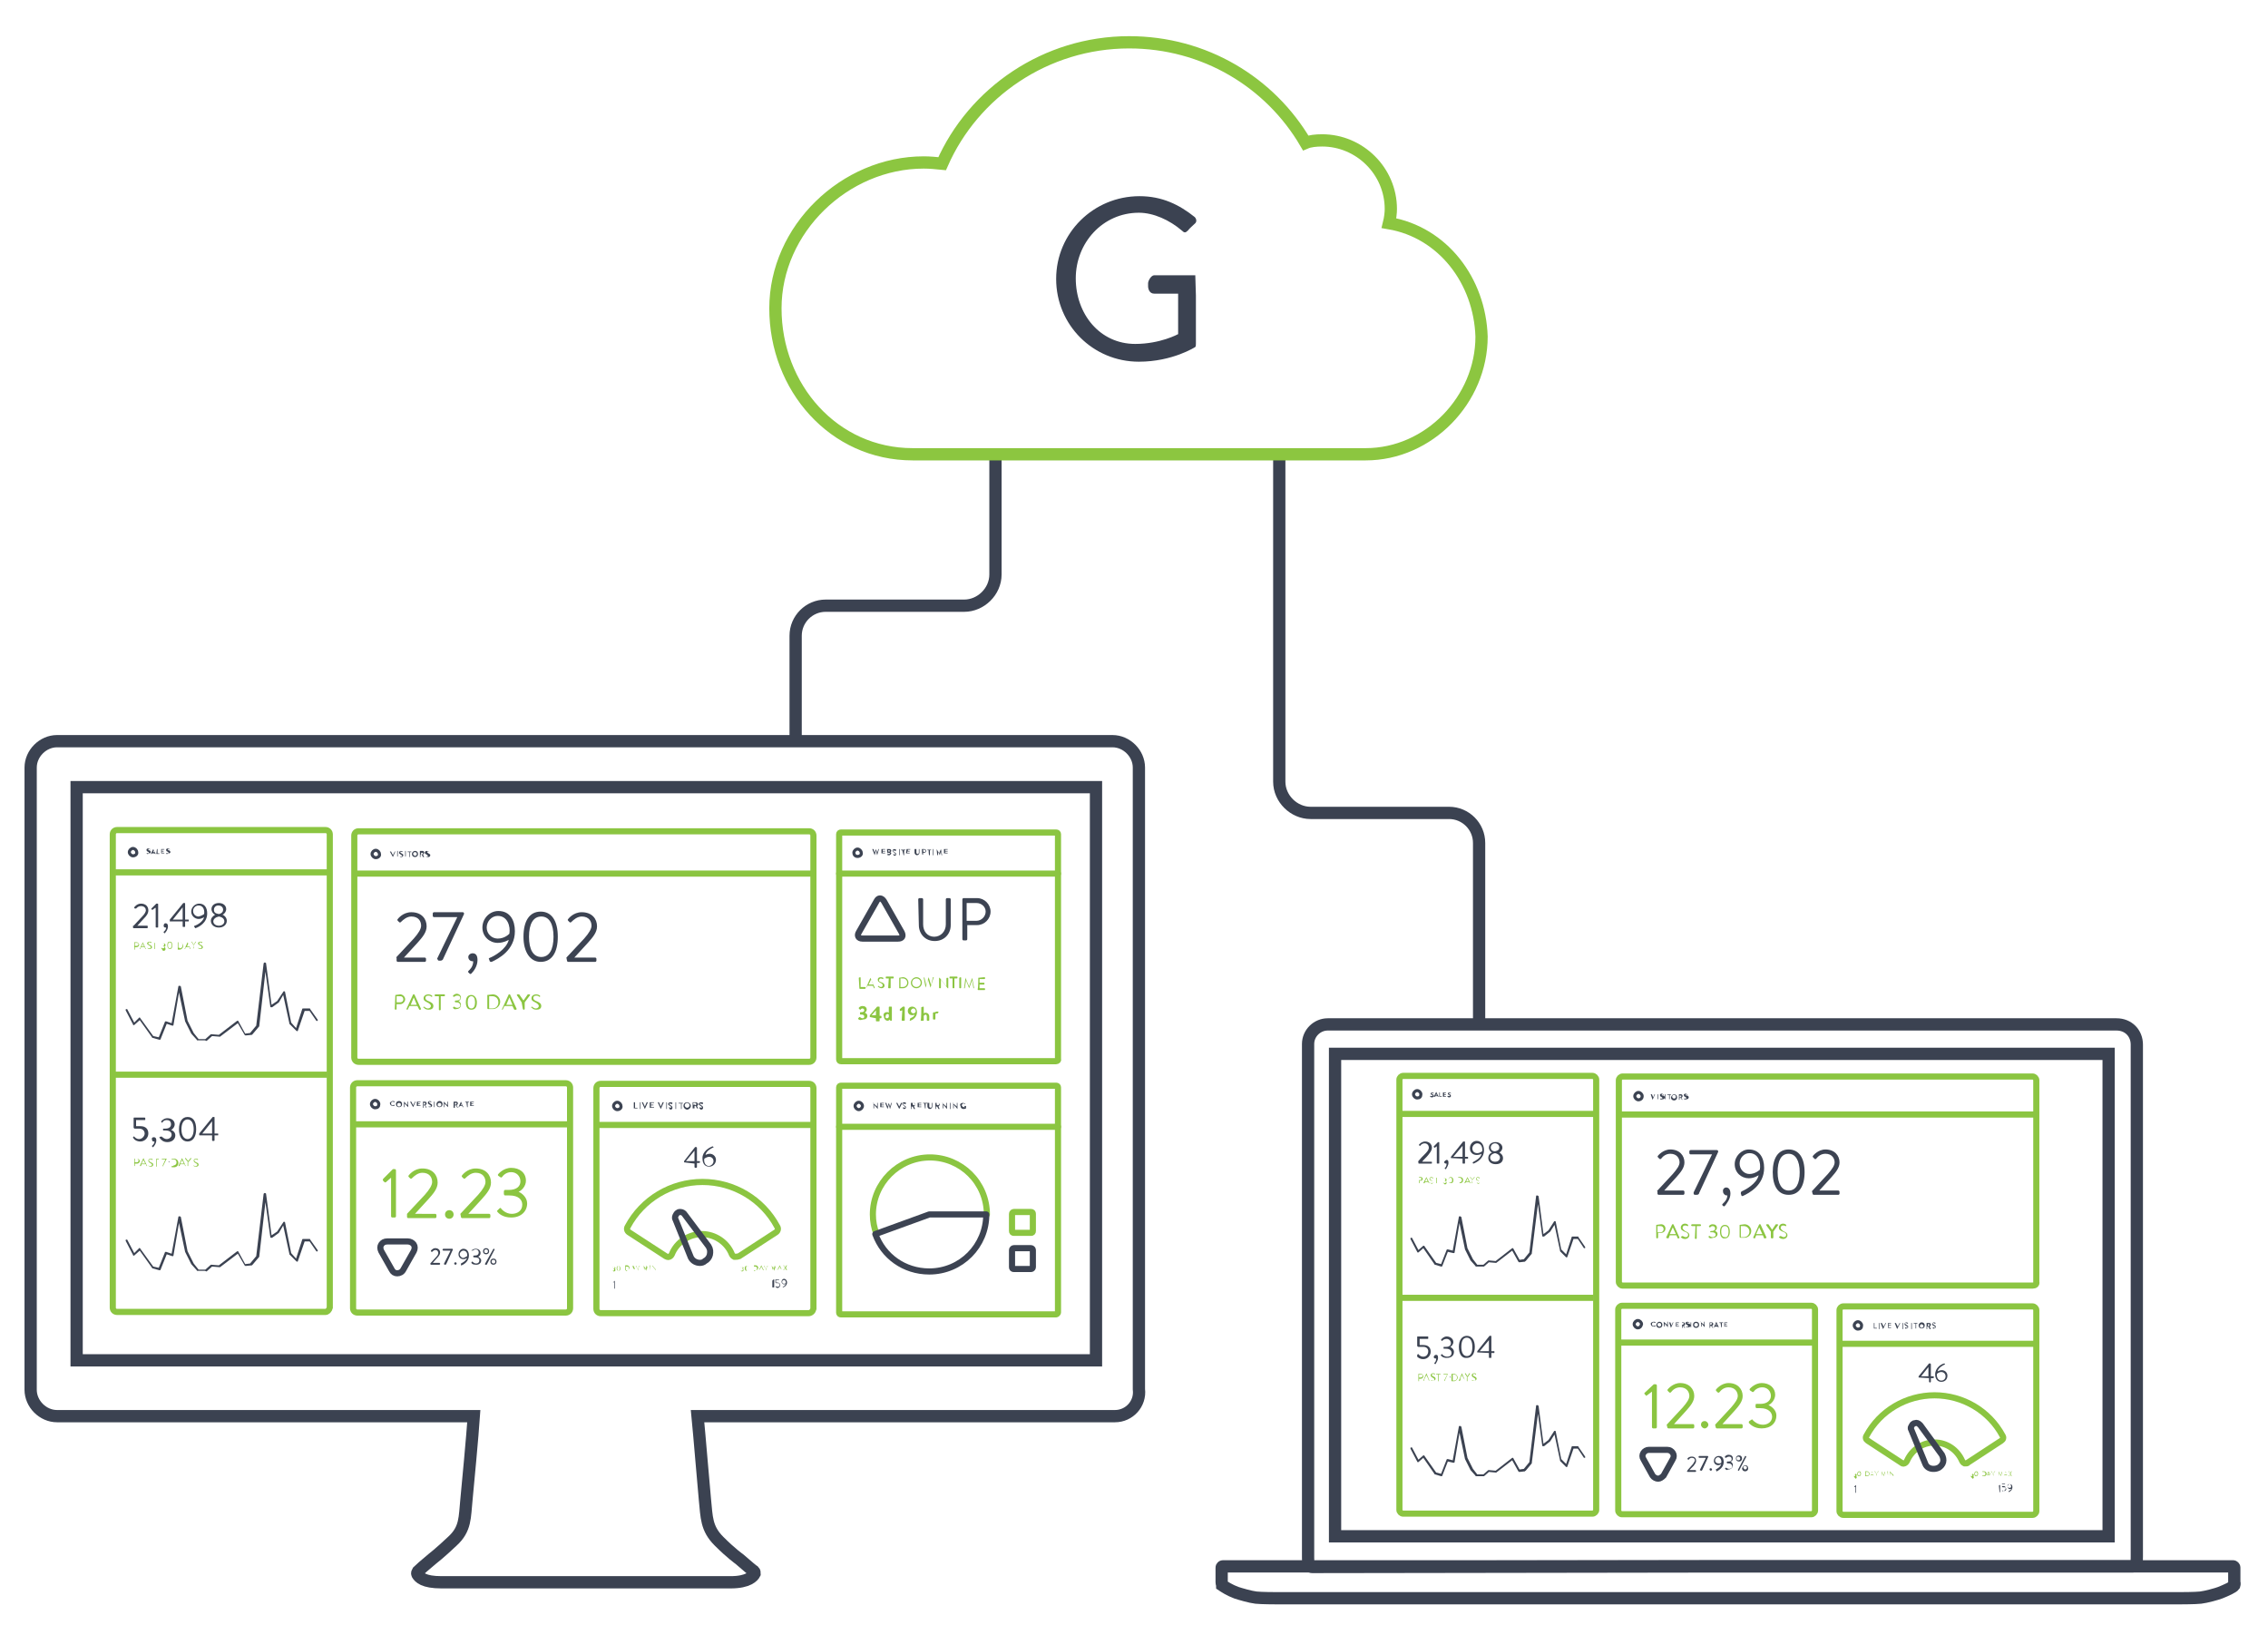<?xml version="1.0" encoding="utf-8"?>
<!-- Generator: Adobe Illustrator 18.0.0, SVG Export Plug-In . SVG Version: 6.00 Build 0)  -->
<!DOCTYPE svg PUBLIC "-//W3C//DTD SVG 1.1//EN" "http://www.w3.org/Graphics/SVG/1.1/DTD/svg11.dtd">
<svg version="1.1" id="Layer_1" xmlns="http://www.w3.org/2000/svg" xmlns:xlink="http://www.w3.org/1999/xlink" x="0px" y="0px"
	 viewBox="0 0 370 265" enable-background="new 0 0 370 265" xml:space="preserve">
<g>
	<g>
		<path fill="none" stroke="#3B4251" stroke-width="2" stroke-miterlimit="10" d="M281.1,255.5h0.4h66.5c0.6,0,0.6-0.9,0.6-1.6
			v-83.5c0-1.9-1.4-3.3-3.3-3.3H216.6c-1.7,0-3.2,1.4-3.2,3.2v83.7c0,0.7,0,1.6,0.7,1.6L281.1,255.5L281.1,255.5z M217.8,171.9H344
			v78.7H217.8V171.9z"/>
		<path fill="none" stroke="#3B4251" stroke-width="2" stroke-miterlimit="10" d="M364.5,258.6c-0.2,0.3-1.3,0.8-2.3,1.2
			c-0.5,0.2-2.3,0.7-3.2,0.8c-0.9,0.1-3.2,0.1-3.2,0.1h-74h-0.4h-73.3c0,0-2.3,0-3.2-0.1c-0.9-0.1-2.6-0.6-3.2-0.8
			c-1.1-0.4-2-1-2.3-1.2c0-0.1-0.1-0.3-0.1-0.5v-0.7v-1.7c0-0.1,0.1-0.2,0.2-0.2h81.8h0.4h82.6c0.1,0,0.2,0.1,0.2,0.2v1.7v0.7
			C364.6,258.3,364.5,258.6,364.5,258.6z"/>
	</g>
	<g>
		<g>
			<path fill="none" stroke="#3C4352" stroke-width="0.5" stroke-miterlimit="10" d="M303.1,216.8c-0.3,0-0.6-0.3-0.6-0.6
				s0.3-0.6,0.6-0.6c0.3,0,0.6,0.3,0.6,0.6C303.7,216.6,303.5,216.8,303.1,216.8z"/>
			<g>
				<path fill="#3C4352" d="M313,224.7v-0.2l1.7-2.1l0.1,0h0.1l0.1,0.1l0,2h0.4l0.1,0.1v0.1l-0.1,0.1h-0.4v0.6l-0.1,0.1h-0.1
					l-0.1-0.1v-0.6L313,224.7L313,224.7L313,224.7z M314.6,224.5V223l-1.2,1.5H314.6z M317.2,222.4L317.2,222.4l0.1,0.1
					c0,0.1,0,0.1-0.1,0.1c-0.2,0.1-1,0.5-1.1,1.1c0,0,0.3-0.2,0.7-0.2c0.5,0,0.9,0.4,0.9,0.9c0,0.6-0.4,1-1,1c-0.7,0-1-0.6-1-1.2
					C315.7,223.1,316.7,222.5,317.2,222.4L317.2,222.4z M317.4,224.5c0-0.4-0.3-0.7-0.7-0.7c-0.4,0-0.7,0.3-0.7,0.3
					c-0.1,0.4,0.1,1.1,0.7,1.1C317.1,225.2,317.4,224.9,317.4,224.5z"/>
			</g>
			<path fill="none" stroke="#8BC541" stroke-miterlimit="10" d="M320.7,238.7l-0.2,0c-0.2-0.1-0.3-0.2-0.4-0.4
				c-0.8-1.8-2.5-3-4.5-3c-2,0-3.7,1.2-4.5,3c-0.1,0.2-0.2,0.3-0.4,0.4c-0.2,0.1-0.4,0-0.5-0.1l-5.5-3.6c-0.3-0.2-0.4-0.5-0.2-0.8
				c2.2-4.1,6.5-6.6,11.1-6.6s8.9,2.5,11.1,6.6c0.2,0.3,0.1,0.6-0.2,0.8l-5.5,3.6C321,238.7,320.8,238.7,320.7,238.7z"/>
			<path fill="none" stroke="#3C4352" stroke-miterlimit="10" d="M315.4,239.6c-0.6,0-1.1-0.3-1.3-0.8l-2.3-5.6
				c-0.1-0.1-0.1-0.4,0-0.5c0.1-0.2,0.2-0.4,0.4-0.5c0.1,0,0.3-0.1,0.4-0.1c0.3,0,0.5,0.2,0.7,0.4l3.5,4.8c0.2,0.4,0.3,0.8,0.2,1.2
				c-0.1,0.4-0.4,0.7-0.7,0.9C315.9,239.6,315.6,239.6,315.4,239.6L315.4,239.6z"/>
			<g>
				<path fill="#3C4352" d="M326.1,242.3l-0.1,0.1l0,0l0,0l0,0l0.3-0.2h0l0,0v1.2l0,0h-0.1l0,0L326.1,242.3L326.1,242.3z
					 M326.6,243.1L326.6,243.1L326.6,243.1c0.1,0,0.2,0.1,0.4,0.1c0.2,0,0.3-0.2,0.3-0.3c0-0.1-0.1-0.3-0.3-0.3h-0.3l-0.1-0.1v-0.5
					l0,0h0.5l0,0v0.1l0,0h-0.5v0.3h0.2c0.3,0,0.4,0.1,0.4,0.4c0,0.2-0.2,0.4-0.4,0.4C326.7,243.3,326.6,243.2,326.6,243.1
					L326.6,243.1L326.6,243.1z M327.7,243.2c0.1,0,0.4-0.2,0.5-0.4c0,0-0.1,0.1-0.3,0.1c-0.2,0-0.4-0.2-0.4-0.4
					c0-0.2,0.2-0.4,0.4-0.4c0.3,0,0.4,0.2,0.4,0.5c0,0.5-0.4,0.7-0.6,0.8L327.7,243.2L327.7,243.2L327.7,243.2L327.7,243.2z
					 M328.1,242.6c0-0.2,0-0.5-0.3-0.5c-0.2,0-0.3,0.1-0.3,0.3c0,0.2,0.1,0.3,0.3,0.3C328,242.7,328.1,242.6,328.1,242.6z"/>
			</g>
			<g>
				<path fill="#8BC541" d="M302.3,240.7L302.3,240.7L302.3,240.7l0.2,0.1c0.1,0,0.2-0.1,0.2-0.1c0-0.1-0.1-0.1-0.2-0.1h-0.1l0,0v0
					l0,0h0.1c0.1,0,0.2-0.1,0.2-0.1c0-0.1-0.1-0.1-0.1-0.1l-0.1,0.1l0,0l0,0v0c0,0,0.1-0.1,0.2-0.1c0.1,0,0.2,0.1,0.2,0.2
					c0,0.1-0.1,0.2-0.1,0.2v0c0.1,0,0.1,0.1,0.1,0.2c0,0.1-0.1,0.2-0.2,0.2C302.4,240.8,302.4,240.7,302.3,240.7L302.3,240.7
					L302.3,240.7z M303,240.4c0-0.2,0.1-0.4,0.3-0.4c0.2,0,0.3,0.1,0.3,0.4c0,0.2-0.1,0.4-0.3,0.4C303.1,240.8,303,240.7,303,240.4z
					 M303.5,240.4c0-0.2-0.1-0.3-0.2-0.3c-0.1,0-0.2,0.1-0.2,0.3c0,0.2,0.1,0.3,0.2,0.3C303.4,240.7,303.5,240.6,303.5,240.4z
					 M303.8,240.4L303.8,240.4L303.8,240.4l0.3,0l0,0v0l0,0L303.8,240.4L303.8,240.4z M304.3,240L304.3,240l0.3,0
					c0.2,0,0.4,0.2,0.4,0.4c0,0.2-0.2,0.4-0.4,0.4h-0.3l0,0V240L304.3,240z M304.6,240.7c0.2,0,0.3-0.1,0.3-0.3
					c0-0.2-0.1-0.3-0.3-0.3h-0.2v0.6H304.6L304.6,240.7z M305.1,240.8l0.3-0.8l0,0h0l0,0l0.3,0.8l0,0h0l0,0l-0.1-0.2h-0.4
					L305.1,240.8L305.1,240.8L305.1,240.8L305.1,240.8z M305.6,240.5l-0.2-0.4h0l-0.2,0.4H305.6z M306.1,240.4l-0.3-0.4l0,0h0.1l0,0
					L306.1,240.4l0.3-0.4l0,0h0.1l0,0L306.1,240.4l0.1,0.4l0,0h0l0,0V240.4z M307,240L307,240L307,240L307,240l0.3,0.6h0l0.2-0.6
					l0,0h0l0,0l0.1,0.8l0,0h0l0,0l-0.1-0.6h0l-0.2,0.6l0,0h0l0,0l-0.2-0.6h0l-0.1,0.6l0,0h0l0,0L307,240L307,240z M307.9,240
					L307.9,240L307.9,240L307.9,240l0.1,0.7l0,0h0l0,0V240z M308.3,240L308.3,240L308.3,240l0.6,0.6h0V240l0,0h0l0,0v0.8l0,0h0
					l-0.5-0.6h0v0.6l0,0h0l0,0L308.3,240L308.3,240z"/>
			</g>
			<g>
				<path fill="#8BC541" d="M321.4,240.7L321.4,240.7L321.4,240.7l0.2,0.1c0.1,0,0.2-0.1,0.2-0.1c0-0.1-0.1-0.1-0.2-0.1h-0.1l0,0v0
					l0,0h0.1c0.1,0,0.2-0.1,0.2-0.1c0-0.1-0.1-0.1-0.1-0.1l-0.1,0.1l0,0l0,0v0c0,0,0.1-0.1,0.2-0.1c0.1,0,0.2,0.1,0.2,0.2
					c0,0.1-0.1,0.2-0.1,0.2v0c0.1,0,0.1,0.1,0.1,0.2c0,0.1-0.1,0.2-0.2,0.2C321.5,240.8,321.4,240.7,321.4,240.7L321.4,240.7
					L321.4,240.7z M322.1,240.4c0-0.2,0.1-0.4,0.3-0.4c0.2,0,0.3,0.1,0.3,0.4c0,0.2-0.1,0.4-0.3,0.4
					C322.2,240.8,322.1,240.7,322.1,240.4z M322.6,240.4c0-0.2-0.1-0.3-0.2-0.3c-0.1,0-0.2,0.1-0.2,0.3c0,0.2,0.1,0.3,0.2,0.3
					C322.5,240.7,322.6,240.6,322.6,240.4z M322.9,240.4L322.9,240.4L322.9,240.4l0.3,0l0,0v0l0,0L322.9,240.4L322.9,240.4z
					 M323.4,240L323.4,240l0.3,0c0.2,0,0.4,0.2,0.4,0.4c0,0.2-0.2,0.4-0.4,0.4h-0.3l0,0V240L323.4,240z M323.6,240.7
					c0.2,0,0.3-0.1,0.3-0.3c0-0.2-0.1-0.3-0.3-0.3h-0.2v0.6H323.6L323.6,240.7z M324.1,240.8l0.3-0.8l0,0h0l0,0l0.3,0.8l0,0h0l0,0
					l-0.1-0.2h-0.4L324.1,240.8L324.1,240.8L324.1,240.8L324.1,240.8z M324.7,240.5l-0.2-0.4h0l-0.2,0.4H324.7z M325.1,240.4
					l-0.3-0.4l0,0h0.1l0,0L325.1,240.4l0.3-0.4l0,0h0.1l0,0L325.1,240.4l0.1,0.4l0,0h0l0,0V240.4z M326.1,240L326.1,240L326.1,240
					L326.1,240l0.3,0.6h0l0.2-0.6l0,0h0l0,0l0.1,0.8l0,0h0l0,0l-0.1-0.6h0l-0.2,0.6l0,0h0l0,0l-0.2-0.6h0l-0.1,0.6l0,0h0l0,0
					L326.1,240L326.1,240z M326.9,240.8l0.3-0.8l0,0h0l0,0l0.3,0.8l0,0h0l0,0l-0.1-0.2H327L326.9,240.8L326.9,240.8L326.9,240.8
					L326.9,240.8z M327.4,240.5l-0.2-0.4h0l-0.2,0.4H327.4z M327.9,240.4l-0.2-0.4l0,0h0.1l0,0L327.9,240.4L327.9,240.4l0.2-0.4l0,0
					h0.1l0,0l-0.2,0.4l0.2,0.4l0,0h-0.1l0,0L327.9,240.4L327.9,240.4l-0.1,0.4l0,0h-0.1l0,0L327.9,240.4z"/>
			</g>
			<path fill="none" stroke="#8BC541" stroke-miterlimit="10" d="M331.6,247.1h-30.9c-0.3,0-0.6-0.3-0.6-0.6v-32.8
				c0-0.3,0.3-0.6,0.6-0.6h30.9c0.3,0,0.6,0.3,0.6,0.6v32.8C332.2,246.8,331.9,247.1,331.6,247.1z"/>
			<line fill="none" stroke="#8BC541" stroke-miterlimit="10" x1="300" y1="219.2" x2="332" y2="219.2"/>
			<polygon fill="#3C4352" points="302.7,242.5 302.5,242.6 302.5,242.6 302.5,242.5 302.5,242.5 302.7,242.3 302.8,242.3 
				302.8,242.3 302.8,243.4 302.8,243.5 302.7,243.5 302.7,243.4 302.7,242.5 			"/>
			<g>
				<path fill="#3C4352" d="M305.6,215.8C305.6,215.8,305.6,215.7,305.6,215.8l0.2,0c0,0,0,0,0,0v0.8h0.4c0,0,0,0,0,0v0.1
					c0,0,0,0,0,0h-0.5c0,0,0,0,0,0V215.8z"/>
				<path fill="#3C4352" d="M306.4,215.8C306.4,215.8,306.4,215.7,306.4,215.8l0.2,0c0,0,0,0,0,0v1c0,0,0,0,0,0h-0.1c0,0,0,0,0,0
					V215.8z"/>
				<path fill="#3C4352" d="M306.8,215.8C306.8,215.8,306.8,215.7,306.8,215.8l0.2,0c0,0,0,0,0,0l0.3,0.6h0l0.3-0.6c0,0,0,0,0,0h0.1
					c0,0,0,0,0,0l-0.5,1c0,0,0,0,0,0h0c0,0,0,0,0,0L306.8,215.8z"/>
				<path fill="#3C4352" d="M307.9,215.8C307.9,215.8,308,215.7,307.9,215.8l0.6,0c0,0,0,0,0,0v0.1c0,0,0,0,0,0h-0.4v0.2h0.4
					c0,0,0,0,0,0v0.1c0,0,0,0,0,0h-0.4v0.3h0.4c0,0,0,0,0,0v0.1c0,0,0,0,0,0H308c0,0,0,0,0,0V215.8z"/>
				<path fill="#3C4352" d="M309.1,215.8C309.1,215.8,309.1,215.7,309.1,215.8l0.2,0c0,0,0,0,0,0l0.3,0.6h0l0.3-0.6c0,0,0,0,0,0h0.1
					c0,0,0,0,0,0l-0.5,1c0,0,0,0,0,0h0c0,0,0,0,0,0L309.1,215.8z"/>
				<path fill="#3C4352" d="M310.3,215.8C310.3,215.8,310.3,215.7,310.3,215.8l0.2,0c0,0,0,0,0,0v1c0,0,0,0,0,0h-0.1c0,0,0,0,0,0
					V215.8z"/>
				<path fill="#3C4352" d="M310.8,216.6L310.8,216.6c0.1-0.1,0.1-0.1,0.1-0.1c0,0,0.1,0.1,0.2,0.1c0.1,0,0.1-0.1,0.1-0.1
					c0-0.1-0.1-0.1-0.2-0.2c-0.1-0.1-0.3-0.1-0.3-0.3c0-0.1,0.1-0.3,0.3-0.3c0.1,0,0.3,0.1,0.3,0.1c0,0,0,0,0,0l-0.1,0.1
					c0,0,0,0-0.1,0c0,0-0.1-0.1-0.2-0.1c-0.1,0-0.1,0.1-0.1,0.1c0,0.1,0.1,0.1,0.2,0.2c0.1,0.1,0.3,0.1,0.3,0.3
					c0,0.2-0.1,0.3-0.3,0.3C310.9,216.8,310.8,216.7,310.8,216.6C310.8,216.7,310.8,216.7,310.8,216.6z"/>
				<path fill="#3C4352" d="M311.7,215.8C311.7,215.8,311.7,215.7,311.7,215.8l0.2,0c0,0,0,0,0,0v1c0,0,0,0,0,0h-0.1c0,0,0,0,0,0
					V215.8z"/>
				<path fill="#3C4352" d="M312.4,215.9h-0.2c0,0,0,0,0,0v-0.1c0,0,0,0,0,0h0.6c0,0,0,0,0,0v0.1c0,0,0,0,0,0h-0.2v0.8c0,0,0,0,0,0
					h-0.1c0,0,0,0,0,0V215.9z"/>
				<path fill="#3C4352" d="M313.5,215.7c0.3,0,0.5,0.2,0.5,0.5c0,0.3-0.2,0.5-0.5,0.5c-0.3,0-0.5-0.2-0.5-0.5
					C313,216,313.2,215.7,313.5,215.7z M313.5,216.6c0.2,0,0.3-0.2,0.3-0.3s-0.2-0.3-0.3-0.3c-0.2,0-0.3,0.2-0.3,0.3
					S313.3,216.6,313.5,216.6z"/>
				<path fill="#3C4352" d="M314.3,215.8C314.3,215.8,314.3,215.7,314.3,215.8l0.4,0c0.2,0,0.3,0.1,0.3,0.3c0,0.1-0.1,0.2-0.2,0.3
					l0.2,0.4c0,0,0,0,0,0h-0.2c0,0,0,0,0,0l-0.2-0.4h-0.2v0.4c0,0,0,0,0,0h-0.1c0,0,0,0,0,0V215.8z M314.7,216.2
					c0.1,0,0.1-0.1,0.1-0.1c0-0.1-0.1-0.1-0.1-0.1h-0.2v0.3H314.7z"/>
				<path fill="#3C4352" d="M315.3,216.6L315.3,216.6c0.1-0.1,0.1-0.1,0.1-0.1c0,0,0.1,0.1,0.2,0.1c0.1,0,0.1-0.1,0.1-0.1
					c0-0.1-0.1-0.1-0.2-0.2c-0.1-0.1-0.3-0.1-0.3-0.3c0-0.1,0.1-0.3,0.3-0.3c0.1,0,0.3,0.1,0.3,0.1c0,0,0,0,0,0l-0.1,0.1
					c0,0,0,0-0.1,0c0,0-0.1-0.1-0.2-0.1c-0.1,0-0.1,0.1-0.1,0.1c0,0.1,0.1,0.1,0.2,0.2c0.1,0.1,0.3,0.1,0.3,0.3
					c0,0.2-0.1,0.3-0.3,0.3C315.4,216.8,315.3,216.7,315.3,216.6C315.3,216.7,315.3,216.7,315.3,216.6z"/>
			</g>
		</g>
		<g>
			<path fill="none" stroke="#3C4352" stroke-width="0.5" stroke-miterlimit="10" d="M267.2,216.6c-0.3,0-0.6-0.3-0.6-0.6
				s0.3-0.6,0.6-0.6c0.3,0,0.6,0.3,0.6,0.6C267.7,216.4,267.5,216.6,267.2,216.6z"/>
			<g>
				<path fill="#3C4352" d="M269.8,215.6c0.1,0,0.2,0,0.3,0.1l0,0l-0.1,0.1h0l-0.2-0.1c-0.2,0-0.3,0.1-0.3,0.3
					c0,0.2,0.1,0.3,0.3,0.3l0.2-0.1h0l0.1,0.1l0,0c-0.1,0.1-0.2,0.1-0.3,0.1c-0.3,0-0.5-0.2-0.5-0.5
					C269.3,215.8,269.5,215.6,269.8,215.6L269.8,215.6z M270.7,215.6c0.3,0,0.5,0.2,0.5,0.5c0,0.3-0.2,0.5-0.5,0.5
					c-0.3,0-0.5-0.2-0.5-0.5C270.3,215.8,270.5,215.6,270.7,215.6z M270.7,216.4c0.2,0,0.3-0.1,0.3-0.3s-0.1-0.3-0.3-0.3
					s-0.3,0.1-0.3,0.3S270.6,216.4,270.7,216.4z M271.4,215.6L271.4,215.6L271.4,215.6l0.6,0.5h0v-0.5l0,0h0.1l0,0v0.9l0,0h0
					l-0.5-0.6h0v0.5l0,0h-0.1l0,0L271.4,215.6L271.4,215.6z M272.3,215.7L272.3,215.7l0.2,0l0,0l0.2,0.5h0l0.2-0.5l0,0h0.1l0,0
					l-0.4,0.9l0,0h0l0,0L272.3,215.7L272.3,215.7z M273.4,215.7L273.4,215.7l0.5,0l0,0v0.1l0,0h-0.4v0.2h0.3l0,0v0.1l0,0h-0.3v0.2
					h0.4l0,0v0.1l0,0h-0.5l0,0V215.7z M274.2,215.7L274.2,215.7l0.4,0c0.2,0,0.3,0.1,0.3,0.3c0,0.1-0.1,0.2-0.2,0.3l0.2,0.3l0,0
					h-0.1l0,0l-0.2-0.3h-0.1v0.3l0,0h-0.1l0,0V215.7z M274.6,216c0.1,0,0.1-0.1,0.1-0.1c0-0.1-0.1-0.1-0.1-0.1h-0.2v0.3H274.6z
					 M275,216.4L275,216.4L275,216.4l0.3,0c0.1,0,0.1,0,0.1-0.1c0-0.1-0.1-0.1-0.2-0.2c-0.1,0-0.2-0.1-0.2-0.3
					c0-0.1,0.1-0.2,0.3-0.2c0.1,0,0.2,0.1,0.3,0.1l0,0l0,0.1l0,0l-0.2-0.1c-0.1,0-0.1,0-0.1,0.1c0,0.1,0,0.1,0.2,0.1
					c0.1,0,0.3,0.1,0.3,0.3c0,0.1-0.1,0.3-0.3,0.3C275.2,216.5,275.1,216.5,275,216.4L275,216.4L275,216.4z M275.8,215.7
					L275.8,215.7l0.1,0l0,0v0.8l0,0h-0.1l0,0V215.7z M276.7,215.6c0.3,0,0.5,0.2,0.5,0.5c0,0.3-0.2,0.5-0.5,0.5
					c-0.3,0-0.5-0.2-0.5-0.5C276.2,215.8,276.4,215.6,276.7,215.6z M276.7,216.4c0.2,0,0.3-0.1,0.3-0.3s-0.1-0.3-0.3-0.3
					s-0.3,0.1-0.3,0.3S276.5,216.4,276.7,216.4z M277.4,215.6L277.4,215.6L277.4,215.6l0.6,0.5h0v-0.5l0,0h0.1l0,0v0.9l0,0h0
					l-0.5-0.6h0v0.5l0,0h-0.1l0,0V215.6z M278.8,215.7L278.8,215.7l0.4,0c0.2,0,0.3,0.1,0.3,0.3c0,0.1-0.1,0.2-0.2,0.3l0.2,0.3l0,0
					h-0.1l0,0l-0.2-0.3H279v0.3l0,0h-0.1l0,0V215.7z M279.2,216c0.1,0,0.1-0.1,0.1-0.1c0-0.1-0.1-0.1-0.1-0.1H279v0.3H279.2z
					 M279.6,216.5l0.4-0.9l0,0h0l0,0l0.4,0.9l0,0h-0.1l0,0l-0.1-0.1h-0.4l-0.1,0.1l0,0L279.6,216.5L279.6,216.5L279.6,216.5z
					 M280.1,216.2l-0.1-0.3h0l-0.1,0.3H280.1L280.1,216.2z M280.7,215.8h-0.2l0,0v-0.1l0,0h0.6l0,0v0.1l0,0h-0.2v0.7l0,0h-0.1l0,0
					L280.7,215.8L280.7,215.8z M281.3,215.7L281.3,215.7l0.5,0l0,0v0.1l0,0h-0.4v0.2h0.3l0,0v0.1l0,0h-0.3v0.2h0.4l0,0v0.1l0,0h-0.5
					l0,0V215.7z"/>
			</g>
			<g>
				<path fill="#8BC541" d="M269.5,227l-0.8,0.6c-0.1,0.1-0.2,0.1-0.2,0l-0.2-0.2c-0.1-0.1,0-0.2,0-0.2l1.5-1.4h0.3
					c0.1,0,0.2,0.1,0.2,0.2v6.8c0,0.1-0.1,0.2-0.2,0.2h-0.4c-0.1,0-0.2-0.1-0.2-0.2V227z M271.9,232.4l2.6-2.8
					c0.7-0.8,1.1-1.4,1.1-1.9c0-0.6-0.4-1.4-1.5-1.4c-0.7,0-1.2,0.4-1.5,0.8c-0.1,0.1-0.2,0.1-0.3,0l-0.2-0.2
					c-0.1-0.1-0.1-0.2,0-0.3c0,0,0.8-1,2-1c1.5,0,2.3,1,2.3,2.1c0,0.9-0.6,1.6-1.3,2.4l-2,2.2h3.1c0.1,0,0.2,0.1,0.2,0.2v0.3
					c0,0.1-0.1,0.2-0.2,0.2h-4c-0.1,0-0.2-0.1-0.2-0.2L271.9,232.4L271.9,232.4z M278.1,231.8c0.3,0,0.6,0.3,0.6,0.6
					c0,0.3-0.3,0.6-0.6,0.6c-0.3,0-0.6-0.3-0.6-0.6C277.5,232,277.8,231.8,278.1,231.8z M279.8,232.4l2.6-2.8
					c0.7-0.8,1.1-1.4,1.1-1.9c0-0.6-0.4-1.4-1.5-1.4c-0.7,0-1.2,0.4-1.5,0.8c-0.1,0.1-0.2,0.1-0.3,0l-0.2-0.2
					c-0.1-0.1-0.1-0.2,0-0.3c0,0,0.8-1,2-1c1.5,0,2.3,1,2.3,2.1c0,0.9-0.6,1.6-1.3,2.4l-2,2.2h3.1c0.1,0,0.2,0.1,0.2,0.2v0.3
					c0,0.1-0.1,0.2-0.2,0.2h-4c-0.1,0-0.2-0.1-0.2-0.2L279.8,232.4L279.8,232.4z M285.4,231.8l0.3-0.2c0.1-0.1,0.2-0.1,0.3,0.1
					c0.1,0.1,0.7,0.7,1.6,0.7c0.8,0,1.5-0.5,1.5-1.3c0-0.7-0.6-1.4-1.9-1.4h-0.6c-0.1,0-0.2-0.1-0.2-0.2v-0.3c0-0.2,0.1-0.2,0.2-0.2
					h0.6c1.1,0,1.7-0.6,1.7-1.3c0-0.8-0.6-1.4-1.4-1.4c-0.7,0-1.2,0.4-1.4,0.7c-0.1,0.1-0.2,0.1-0.3,0l-0.3-0.2
					c-0.1-0.1-0.1-0.2,0-0.3c0,0,0.8-0.9,1.9-0.9c1.3,0,2.2,0.8,2.2,1.9c0,0.8-0.6,1.5-1.1,1.7v0c0.5,0.2,1.3,0.8,1.3,1.7
					c0,1.2-0.9,2.1-2.4,2.1c-1.3,0-1.9-0.7-2.1-0.9C285.3,232,285.3,231.8,285.4,231.8L285.4,231.8z"/>
			</g>
			<g>
				<path fill="#3C4352" d="M275.4,239.7l0.8-0.9c0.2-0.3,0.3-0.5,0.3-0.6c0-0.2-0.1-0.4-0.5-0.4c-0.2,0-0.4,0.1-0.5,0.3h-0.1
					l-0.1-0.1l0-0.1c0,0,0.2-0.3,0.7-0.3c0.5,0,0.7,0.3,0.7,0.7c0,0.3-0.2,0.5-0.4,0.8l-0.7,0.7h1l0.1,0.1v0.1l-0.1,0.1h-1.3
					l-0.1-0.1L275.4,239.7L275.4,239.7z M277.3,239.8l1-2h-1.1l-0.1-0.1v-0.1l0.1-0.1h1.4l0.1,0.1v0l-1,2.2l-0.1,0.1h-0.1
					L277.3,239.8L277.3,239.8z M279.1,239.5c0.1,0,0.2,0.1,0.2,0.2c0,0.1-0.1,0.2-0.2,0.2c-0.1,0-0.2-0.1-0.2-0.2
					C278.9,239.6,278.9,239.5,279.1,239.5z M279.9,239.7c0.2-0.1,0.8-0.4,0.9-0.9c0,0-0.2,0.2-0.5,0.2c-0.4,0-0.7-0.3-0.7-0.7
					c0-0.4,0.3-0.8,0.8-0.8c0.6,0,0.8,0.4,0.8,1c0,0.9-0.8,1.3-1.1,1.5l-0.1,0l0-0.1L279.9,239.7L279.9,239.7z M280.8,238.6
					c0.1-0.3-0.1-0.9-0.5-0.9c-0.3,0-0.5,0.3-0.5,0.5c0,0.3,0.2,0.5,0.5,0.5C280.6,238.8,280.8,238.6,280.8,238.6L280.8,238.6z
					 M281.4,239.5L281.4,239.5l0.2-0.1c0,0,0.2,0.2,0.5,0.2c0.3,0,0.5-0.2,0.5-0.4c0-0.2-0.2-0.5-0.6-0.5h-0.2l-0.1-0.1v-0.1
					l0.1-0.1h0.2c0.4,0,0.5-0.2,0.5-0.4c0-0.3-0.2-0.4-0.4-0.4c-0.2,0-0.4,0.1-0.5,0.2l-0.1,0l-0.1-0.1v-0.1c0,0,0.2-0.3,0.6-0.3
					c0.4,0,0.7,0.2,0.7,0.6c0,0.3-0.2,0.5-0.4,0.5v0c0.2,0.1,0.4,0.3,0.4,0.6c0,0.4-0.3,0.7-0.8,0.7
					C281.7,239.9,281.5,239.7,281.4,239.5L281.4,239.5L281.4,239.5z M283.2,237.9c0-0.3,0.2-0.5,0.5-0.5c0.3,0,0.5,0.2,0.5,0.5
					s-0.2,0.5-0.5,0.5C283.4,238.4,283.2,238.2,283.2,237.9z M283.9,237.9c0-0.1-0.1-0.3-0.3-0.3c-0.2,0-0.3,0.1-0.3,0.3
					c0,0.2,0.1,0.3,0.3,0.3C283.8,238.2,283.9,238.1,283.9,237.9z M284.7,237.5L284.7,237.5l0.1,0l0.1,0.1l-1.2,2.3l-0.1,0h0
					l-0.1-0.1L284.7,237.5L284.7,237.5z M284.7,239c0.3,0,0.5,0.2,0.5,0.5c0,0.3-0.2,0.5-0.5,0.5c-0.3,0-0.5-0.2-0.5-0.5
					C284.3,239.2,284.5,239,284.7,239z M284.7,239.7c0.1,0,0.3-0.1,0.3-0.3c0-0.1-0.1-0.3-0.3-0.3c-0.2,0-0.3,0.1-0.3,0.3
					C284.5,239.6,284.6,239.7,284.7,239.7z"/>
			</g>
			<path fill="none" stroke="#3C4352" stroke-miterlimit="10" d="M270.5,241.2c-0.3,0-0.7-0.2-0.9-0.5l-1.5-2.7
				c-0.2-0.3-0.2-0.7,0-1c0.2-0.3,0.5-0.5,0.9-0.5h3c0.4,0,0.7,0.2,0.9,0.5c0.2,0.3,0.2,0.7,0,1l-1.5,2.7
				C271.1,241,270.8,241.2,270.5,241.2L270.5,241.2z"/>
			<g>
				<path fill="none" stroke="#8BC541" stroke-miterlimit="10" d="M295.5,247h-30.9c-0.3,0-0.6-0.3-0.6-0.6v-32.8
					c0-0.3,0.3-0.6,0.6-0.6h30.9c0.3,0,0.6,0.3,0.6,0.6v32.8C296.1,246.7,295.8,247,295.5,247z"/>
				<line fill="none" stroke="#8BC541" stroke-miterlimit="10" x1="263.9" y1="219" x2="296" y2="219"/>
			</g>
		</g>
		<g>
			<g>
				<path fill="#3C4352" d="M269.3,178.5L269.3,178.5l0.2,0l0,0l0.2,0.5h0l0.2-0.5l0,0h0.1l0,0l-0.4,0.9l0,0h0l0,0L269.3,178.5z
					 M270.4,178.5L270.4,178.5l0.1,0l0,0v0.8l0,0h-0.1l0,0V178.5z M270.8,179.2L270.8,179.2L270.8,179.2l0.3,0c0.1,0,0.1,0,0.1-0.1
					c0-0.1-0.1-0.1-0.2-0.2c-0.1,0-0.2-0.1-0.2-0.3c0-0.1,0.1-0.2,0.3-0.2c0.1,0,0.2,0.1,0.3,0.1l0,0l0,0.1l0,0l-0.2-0.1
					c-0.1,0-0.1,0-0.1,0.1c0,0.1,0,0.1,0.2,0.1c0.1,0,0.3,0.1,0.3,0.3c0,0.1-0.1,0.3-0.3,0.3C270.9,179.4,270.8,179.3,270.8,179.2
					L270.8,179.2z M271.6,178.5L271.6,178.5l0.1,0l0,0v0.8l0,0h-0.1l0,0V178.5z M272.1,178.6H272l0,0v-0.1l0,0h0.6l0,0v0.1l0,0h-0.2
					v0.7l0,0h-0.1l0,0V178.6z M273.1,178.5c0.3,0,0.5,0.2,0.5,0.5c0,0.3-0.2,0.5-0.5,0.5c-0.3,0-0.5-0.2-0.5-0.5
					C272.7,178.7,272.9,178.5,273.1,178.5z M273.1,179.2c0.2,0,0.3-0.1,0.3-0.3s-0.1-0.3-0.3-0.3s-0.3,0.1-0.3,0.3
					S273,179.2,273.1,179.2z M273.8,178.5L273.8,178.5l0.4,0c0.2,0,0.3,0.1,0.3,0.3c0,0.1-0.1,0.2-0.2,0.3l0.2,0.3l0,0h-0.1l0,0
					l-0.2-0.3H274v0.3l0,0h-0.1l0,0V178.5z M274.2,178.9c0.1,0,0.1-0.1,0.1-0.1c0-0.1-0.1-0.1-0.1-0.1H274v0.3H274.2z M274.7,179.2
					L274.7,179.2L274.7,179.2l0.3,0c0.1,0,0.1,0,0.1-0.1c0-0.1-0.1-0.1-0.2-0.2c-0.1,0-0.2-0.1-0.2-0.3c0-0.1,0.1-0.2,0.3-0.2
					c0.1,0,0.2,0.1,0.3,0.1l0,0l0,0.1l0,0l-0.2-0.1c-0.1,0-0.1,0-0.1,0.1c0,0.1,0,0.1,0.2,0.1c0.1,0,0.3,0.1,0.3,0.3
					c0,0.1-0.1,0.3-0.3,0.3C274.8,179.4,274.7,179.3,274.7,179.2L274.7,179.2L274.7,179.2z"/>
			</g>
			<path fill="none" stroke="#8BC541" stroke-miterlimit="10" d="M331.6,209.7h-66.9c-0.3,0-0.6-0.3-0.6-0.6v-32.9
				c0-0.3,0.3-0.6,0.6-0.6h66.9c0.3,0,0.6,0.3,0.6,0.6v32.9C332.3,209.5,332,209.7,331.6,209.7z"/>
			<g>
				<path fill="#3C4352" d="M270.3,194.3l2.6-2.8c0.7-0.8,1.1-1.4,1.1-1.9c0-0.6-0.4-1.4-1.5-1.4c-0.7,0-1.2,0.4-1.5,0.8
					c-0.1,0.1-0.2,0.1-0.3,0l-0.2-0.2c-0.1-0.1-0.1-0.2,0-0.3c0,0,0.8-1,2-1c1.5,0,2.3,1,2.3,2.1c0,0.9-0.6,1.6-1.3,2.4l-2,2.2h3.1
					c0.1,0,0.2,0.1,0.2,0.2v0.3c0,0.1-0.1,0.2-0.2,0.2h-4c-0.1,0-0.2-0.1-0.2-0.2V194.3L270.3,194.3z M276.3,194.5l3-6.2h-3.5
					c-0.1,0-0.2-0.1-0.2-0.2v-0.3c0-0.1,0.1-0.2,0.2-0.2h4.3c0.1,0,0.2,0.1,0.2,0.2v0.1l-3.1,6.7c0,0.1-0.1,0.3-0.4,0.3h-0.3
					c-0.1,0-0.2-0.1-0.2-0.2L276.3,194.5L276.3,194.5z M281.6,193.7c0.3,0,0.7,0.2,0.7,1c0,0.9-0.6,1.6-0.9,2
					c-0.1,0.1-0.2,0.1-0.3,0l-0.1-0.1c-0.1-0.1,0-0.2,0.1-0.3c0.1-0.1,0.7-0.6,0.7-1.3l-0.1,0c-0.3,0-0.6-0.3-0.6-0.6
					C281,194,281.3,193.7,281.6,193.7z M284.2,194.3c0.5-0.2,2.4-1.2,2.7-2.6c0,0-0.7,0.5-1.6,0.5c-1.2,0-2.3-0.9-2.3-2.3
					c0-1.3,1.1-2.4,2.3-2.4c1.7,0,2.5,1.3,2.5,3c0,2.8-2.4,4.1-3.5,4.6c-0.1,0-0.2,0-0.2-0.1l-0.1-0.3
					C284,194.5,284,194.4,284.2,194.3z M287.1,190.8c0.2-1.1-0.2-2.7-1.7-2.7c-0.9,0-1.6,0.8-1.6,1.7c0,0.9,0.7,1.7,1.6,1.7
					C286.4,191.5,287.1,190.8,287.1,190.8z M289.2,191.2c0-2.3,0.9-3.7,2.6-3.7s2.6,1.4,2.6,3.7c0,2.3-0.9,3.7-2.6,3.7
					S289.2,193.5,289.2,191.2z M293.6,191.2c0-1.9-0.7-3-1.8-3c-1.2,0-1.8,1.1-1.8,3c0,1.9,0.7,3,1.8,3
					C293,194.2,293.6,193.1,293.6,191.2z M295.6,194.3l2.6-2.8c0.7-0.8,1.1-1.4,1.1-1.9c0-0.6-0.4-1.4-1.5-1.4
					c-0.7,0-1.2,0.4-1.5,0.8c-0.1,0.1-0.2,0.1-0.3,0l-0.2-0.2c-0.1-0.1-0.1-0.2,0-0.3c0,0,0.8-1,2-1c1.5,0,2.3,1,2.3,2.1
					c0,0.9-0.6,1.6-1.3,2.4l-2,2.2h3.1c0.1,0,0.2,0.1,0.2,0.2v0.3c0,0.1-0.1,0.2-0.2,0.2h-4c-0.1,0-0.2-0.1-0.2-0.2L295.6,194.3
					L295.6,194.3z"/>
			</g>
			<g>
				<path fill="#8BC541" d="M270.2,199.8L270.2,199.8l0.8-0.1c0.4,0,0.7,0.3,0.7,0.7c0,0.4-0.3,0.7-0.7,0.7h-0.5v0.8l-0.1,0.1h-0.1
					l-0.1-0.1L270.2,199.8L270.2,199.8z M270.9,201c0.3,0,0.5-0.2,0.5-0.5c0-0.3-0.2-0.5-0.5-0.5h-0.5v1H270.9z M271.8,201.9l1-2.2
					l0.1,0h0l0.1,0l1,2.2l-0.1,0.1h-0.1l-0.1,0l-0.2-0.5h-1.1l-0.2,0.5l-0.1,0L271.8,201.9L271.8,201.9z M273.4,201.3l-0.5-1.1h0
					l-0.5,1.1H273.4z M274.3,201.7L274.3,201.7l0.2-0.1c0,0,0.3,0.2,0.5,0.2c0.3,0,0.4-0.2,0.4-0.4c0-0.2-0.2-0.4-0.6-0.5
					c-0.4-0.2-0.6-0.3-0.6-0.7c0-0.2,0.2-0.6,0.7-0.6c0.3,0,0.5,0.2,0.5,0.2l0,0.1l0,0.1l-0.1,0c0,0-0.2-0.1-0.4-0.1
					c-0.3,0-0.4,0.2-0.4,0.4c0,0.2,0.2,0.3,0.4,0.5c0.4,0.2,0.7,0.3,0.7,0.7c0,0.3-0.3,0.6-0.7,0.6c-0.4,0-0.6-0.2-0.7-0.3
					L274.3,201.7L274.3,201.7z M276.6,200h-0.6l-0.1-0.1v-0.1l0.1-0.1h1.4l0.1,0.1v0.1l-0.1,0.1h-0.6v2l-0.1,0.1h-0.1l-0.1-0.1
					L276.6,200L276.6,200z M278.7,201.7L278.7,201.7l0.2-0.1c0,0,0.2,0.2,0.5,0.2c0.2,0,0.5-0.1,0.5-0.4c0-0.2-0.2-0.4-0.6-0.4h-0.2
					L279,201v-0.1l0.1-0.1h0.2c0.3,0,0.5-0.2,0.5-0.4c0-0.3-0.2-0.4-0.4-0.4c-0.2,0-0.3,0.1-0.4,0.2l-0.1,0l-0.1-0.1v-0.1
					c0,0,0.2-0.3,0.6-0.3c0.4,0,0.7,0.2,0.7,0.6c0,0.2-0.2,0.4-0.3,0.5v0c0.2,0.1,0.4,0.2,0.4,0.5c0,0.3-0.3,0.6-0.7,0.6
					C278.9,202.1,278.8,201.9,278.7,201.7L278.7,201.7L278.7,201.7z M280.6,200.9c0-0.7,0.3-1.1,0.8-1.1c0.5,0,0.8,0.4,0.8,1.1
					c0,0.7-0.3,1.1-0.8,1.1C280.9,202.1,280.6,201.6,280.6,200.9z M282,200.9c0-0.6-0.2-0.9-0.6-0.9c-0.4,0-0.6,0.3-0.6,0.9
					c0,0.6,0.2,0.9,0.6,0.9C281.8,201.9,282,201.5,282,200.9z M283.8,199.8L283.8,199.8l0.8-0.1c0.6,0,1.1,0.5,1.1,1.1
					c0,0.6-0.5,1.1-1.1,1.1h-0.7l-0.1-0.1V199.8z M284.5,201.8c0.5,0,0.9-0.4,0.9-0.9c0-0.5-0.4-0.9-0.9-0.9H284v1.8L284.5,201.8
					L284.5,201.8z M286,201.9l1-2.2l0.1,0h0l0.1,0l1,2.2L288,202h-0.1l-0.1,0l-0.2-0.5h-1.1l-0.2,0.5l-0.1,0L286,201.9L286,201.9z
					 M287.5,201.3l-0.5-1.1h0l-0.5,1.1H287.5z M288.9,200.9l-0.8-1.1l0.1-0.1h0.2l0.1,0l0.6,0.9l0.6-0.9l0.1,0h0.2l0.1,0.1l-0.8,1.1
					v1l-0.1,0.1H289l-0.1-0.1L288.9,200.9L288.9,200.9z M290.3,201.7L290.3,201.7l0.2-0.1c0,0,0.3,0.2,0.5,0.2
					c0.3,0,0.4-0.2,0.4-0.4c0-0.2-0.2-0.4-0.6-0.5c-0.4-0.2-0.6-0.3-0.6-0.7c0-0.2,0.2-0.6,0.7-0.6c0.3,0,0.5,0.2,0.5,0.2l0,0.1
					l0,0.1l-0.1,0c0,0-0.2-0.1-0.4-0.1c-0.3,0-0.4,0.2-0.4,0.4c0,0.2,0.2,0.3,0.4,0.5c0.4,0.2,0.7,0.3,0.7,0.7
					c0,0.3-0.3,0.6-0.7,0.6c-0.4,0-0.6-0.2-0.7-0.3L290.3,201.7L290.3,201.7z"/>
			</g>
			<line fill="none" stroke="#8BC541" stroke-miterlimit="10" x1="264.2" y1="181.8" x2="332.2" y2="181.8"/>
			<path fill="none" stroke="#3C4352" stroke-width="0.5" stroke-miterlimit="10" d="M267.3,179.4c-0.3,0-0.6-0.3-0.6-0.6
				c0-0.3,0.3-0.6,0.6-0.6c0.3,0,0.6,0.3,0.6,0.6C267.9,179.2,267.6,179.4,267.3,179.4z"/>
		</g>
		<g>
			<g>
				<g>
					<path fill="#3B4251" d="M233.3,178.8L233.3,178.8C233.3,178.8,233.3,178.8,233.3,178.8c0.1-0.1,0.2,0,0.3,0
						c0.1,0,0.1,0,0.1-0.1c0-0.1,0-0.1-0.1-0.1c-0.1,0-0.2-0.1-0.2-0.2c0-0.1,0.1-0.2,0.3-0.2c0.1,0,0.2,0.1,0.2,0.1c0,0,0,0,0,0
						l0,0.1c0,0,0,0,0,0c0,0-0.1-0.1-0.2-0.1c-0.1,0-0.1,0-0.1,0.1c0,0.1,0,0.1,0.1,0.1c0.1,0,0.2,0.1,0.2,0.3
						c0,0.1-0.1,0.2-0.3,0.2C233.4,179,233.3,178.9,233.3,178.8C233.2,178.9,233.2,178.9,233.3,178.8z M233.9,178.9l0.4-0.8
						c0,0,0,0,0,0h0c0,0,0,0,0,0l0.4,0.8c0,0,0,0,0,0h-0.1c0,0,0,0,0,0l-0.1-0.1h-0.3l-0.1,0.1c0,0,0,0,0,0L233.9,178.9
						C233.9,178.9,233.9,178.9,233.9,178.9z M234.4,178.7l-0.1-0.3h0l-0.1,0.3H234.4z M234.8,178.2
						C234.8,178.2,234.8,178.1,234.8,178.2l0.1,0c0,0,0,0,0,0v0.6h0.3c0,0,0,0,0,0v0.1c0,0,0,0,0,0h-0.4c0,0,0,0,0,0L234.8,178.2
						L234.8,178.2z M235.4,178.2C235.4,178.2,235.4,178.1,235.4,178.2l0.5,0c0,0,0,0,0,0v0.1c0,0,0,0,0,0h-0.3v0.2h0.3c0,0,0,0,0,0
						v0.1c0,0,0,0,0,0h-0.3v0.2h0.3c0,0,0,0,0,0v0.1c0,0,0,0,0,0h-0.5c0,0,0,0,0,0V178.2z M236.1,178.8L236.1,178.8
						C236.2,178.8,236.2,178.8,236.1,178.8c0.1-0.1,0.2,0,0.3,0c0.1,0,0.1,0,0.1-0.1c0-0.1,0-0.1-0.1-0.1c-0.1,0-0.2-0.1-0.2-0.2
						c0-0.1,0.1-0.2,0.3-0.2c0.1,0,0.2,0.1,0.2,0.1c0,0,0,0,0,0l0,0.1c0,0,0,0,0,0c0,0-0.1-0.1-0.2-0.1c-0.1,0-0.1,0-0.1,0.1
						c0,0.1,0,0.1,0.1,0.1c0.1,0,0.2,0.1,0.2,0.3c0,0.1-0.1,0.2-0.3,0.2C236.2,179,236.2,178.9,236.1,178.8
						C236.1,178.9,236.1,178.9,236.1,178.8z"/>
				</g>
				<g>
					<path fill="#8CC640" d="M231.4,192C231.4,192,231.4,192,231.4,192l0.4,0c0.2,0,0.3,0.2,0.3,0.3c0,0.2-0.2,0.3-0.3,0.3h-0.2v0.4
						c0,0,0,0,0,0h-0.1c0,0,0,0,0,0V192z M231.7,192.5c0.1,0,0.2-0.1,0.2-0.2c0-0.1-0.1-0.2-0.2-0.2h-0.2v0.4H231.7z M232.2,193
						l0.5-1c0,0,0,0,0,0h0c0,0,0,0,0,0l0.5,1c0,0,0,0,0,0h-0.1c0,0,0,0,0,0l-0.1-0.2h-0.5l-0.1,0.2C232.3,193,232.3,193,232.2,193
						L232.2,193C232.2,193,232.2,193,232.2,193L232.2,193z M232.9,192.7l-0.2-0.5h0l-0.2,0.5H232.9z M233.3,192.9L233.3,192.9
						C233.4,192.8,233.4,192.8,233.3,192.9c0.1,0,0.2,0.1,0.3,0.1c0.1,0,0.2-0.1,0.2-0.2c0-0.1-0.1-0.2-0.3-0.2
						c-0.2-0.1-0.3-0.1-0.3-0.3c0-0.1,0.1-0.3,0.3-0.3c0.1,0,0.3,0.1,0.3,0.1c0,0,0,0,0,0.1l0,0c0,0,0,0-0.1,0c0,0-0.1-0.1-0.2-0.1
						c-0.2,0-0.2,0.1-0.2,0.2c0,0.1,0.1,0.2,0.2,0.2c0.2,0.1,0.3,0.2,0.3,0.3c0,0.2-0.1,0.3-0.3,0.3
						C233.5,193,233.3,192.9,233.3,192.9C233.3,192.9,233.3,192.9,233.3,192.9L233.3,192.9z M234.4,192.1h-0.3c0,0,0,0,0,0v0
						c0,0,0,0,0,0h0.6c0,0,0,0,0,0v0c0,0,0,0,0,0h-0.3v0.9c0,0,0,0,0,0h-0.1c0,0,0,0,0,0V192.1z M235.4,192.9L235.4,192.9
						C235.5,192.8,235.5,192.8,235.4,192.9c0.1,0,0.2,0.1,0.3,0.1c0.1,0,0.2-0.1,0.2-0.2c0-0.1-0.1-0.2-0.3-0.2h-0.1c0,0,0,0,0,0v0
						c0,0,0,0,0,0h0.1c0.2,0,0.2-0.1,0.2-0.2c0-0.1-0.1-0.2-0.2-0.2c-0.1,0-0.2,0.1-0.2,0.1c0,0,0,0,0,0l0,0c0,0,0,0,0,0
						c0,0,0.1-0.1,0.3-0.1c0.2,0,0.3,0.1,0.3,0.3c0,0.1-0.1,0.2-0.2,0.2v0c0.1,0,0.2,0.1,0.2,0.2c0,0.2-0.1,0.3-0.3,0.3
						C235.5,193,235.4,192.9,235.4,192.9C235.4,192.9,235.4,192.9,235.4,192.9L235.4,192.9z M236.3,192.5c0-0.3,0.1-0.5,0.4-0.5
						c0.2,0,0.4,0.2,0.4,0.5c0,0.3-0.1,0.5-0.4,0.5C236.4,193,236.3,192.8,236.3,192.5z M236.9,192.5c0-0.3-0.1-0.4-0.3-0.4
						s-0.3,0.2-0.3,0.4c0,0.3,0.1,0.4,0.3,0.4S236.9,192.8,236.9,192.5z M237.8,192C237.8,192,237.8,192,237.8,192l0.4,0
						c0.3,0,0.5,0.2,0.5,0.5c0,0.3-0.2,0.5-0.5,0.5h-0.3c0,0,0,0,0,0V192L237.8,192z M238.1,192.9c0.2,0,0.4-0.2,0.4-0.4
						c0-0.2-0.2-0.4-0.4-0.4h-0.2v0.9H238.1z M238.9,193l0.5-1c0,0,0,0,0,0h0c0,0,0,0,0,0l0.5,1c0,0,0,0,0,0h-0.1c0,0,0,0,0,0
						l-0.1-0.2h-0.5L239,193C239,193,239,193,238.9,193L238.9,193C238.9,193,238.8,193,238.9,193z M239.6,192.7l-0.2-0.5h0l-0.2,0.5
						H239.6z M240.2,192.5l-0.4-0.5c0,0,0,0,0,0h0.1c0,0,0,0,0,0l0.3,0.4l0.3-0.4c0,0,0,0,0,0h0.1c0,0,0,0,0,0l-0.4,0.5v0.5
						c0,0,0,0,0,0h-0.1c0,0,0,0,0,0L240.2,192.5L240.2,192.5z M240.9,192.9L240.9,192.9C240.9,192.8,240.9,192.8,240.9,192.9
						c0.1,0,0.2,0.1,0.3,0.1c0.1,0,0.2-0.1,0.2-0.2c0-0.1-0.1-0.2-0.3-0.2c-0.2-0.1-0.3-0.1-0.3-0.3c0-0.1,0.1-0.3,0.3-0.3
						c0.1,0,0.3,0.1,0.3,0.1c0,0,0,0,0,0.1l0,0c0,0,0,0-0.1,0c0,0-0.1-0.1-0.2-0.1c-0.2,0-0.2,0.1-0.2,0.2c0,0.1,0.1,0.2,0.2,0.2
						c0.2,0.1,0.3,0.2,0.3,0.3c0,0.2-0.1,0.3-0.3,0.3C241,193,240.9,192.9,240.9,192.9C240.9,192.9,240.8,192.9,240.9,192.9
						L240.9,192.9z"/>
				</g>
				<path fill="#3B4251" d="M241.9,206.6h-1.1c0,0-0.1,0-0.1-0.1l-0.8-0.9c0,0,0,0,0,0l-0.9-1.8c0,0,0,0,0,0l-0.9-4.3l-0.8,4.8
					c0,0,0,0.1-0.1,0.1c0,0-0.1,0-0.1,0l-0.9-0.2l-0.9,2.3c0,0.1-0.1,0.1-0.2,0.1l-1-0.3c0,0-0.1,0-0.1-0.1l-1.8-2.6l-0.8,0.7
					c0,0-0.1,0-0.1,0c0,0-0.1,0-0.1-0.1l-1.1-2.1c0-0.1,0-0.2,0.1-0.2c0.1,0,0.2,0,0.2,0.1l1,1.9l0.8-0.7c0,0,0.1,0,0.1,0
					c0,0,0.1,0,0.1,0.1l1.9,2.7l0.8,0.2l0.9-2.3c0-0.1,0.1-0.1,0.2-0.1l0.8,0.2l1-5.5c0-0.1,0.1-0.1,0.2-0.1h0
					c0.1,0,0.1,0.1,0.2,0.1l1,5.1l0.9,1.8l0.7,0.9h1l0.8-0.7c0,0,0.1,0,0.1,0l1.1,0.1l2.7-2.1c0,0,0.1,0,0.1,0c0,0,0.1,0,0.1,0.1
					l1,1.8l0.7-0.1l0.9-1.1l1.1-9.2c0-0.1,0.1-0.1,0.2-0.1h0c0.1,0,0.1,0.1,0.2,0.1l0.8,6.2l0.8-0.6l0.9-1.4c0-0.1,0.1-0.1,0.2-0.1
					c0.1,0,0.1,0.1,0.1,0.1l0.9,4.5l0.8,0.8l0.9-2.8c0-0.1,0.1-0.1,0.1-0.1l0.9,0c0.1,0,0.1,0,0.1,0.1l1.1,1.6c0,0.1,0,0.2,0,0.2
					c-0.1,0-0.2,0-0.2,0l-1-1.5l-0.7,0l-1,2.9c0,0.1-0.1,0.1-0.1,0.1c-0.1,0-0.1,0-0.1,0l-1-1c0,0,0,0,0-0.1l-0.9-4.2l-0.7,1.1
					c0,0,0,0,0,0l-1,0.8c0,0-0.1,0-0.2,0c-0.1,0-0.1-0.1-0.1-0.1l-0.7-5.2l-1,8c0,0,0,0.1,0,0.1l-1,1.2c0,0-0.1,0-0.1,0.1l-0.9,0.1
					c-0.1,0-0.1,0-0.2-0.1l-1-1.8l-2.6,2c0,0-0.1,0-0.1,0l-1.1-0.1l-0.8,0.7C241.9,206.6,241.9,206.6,241.9,206.6z"/>
				<path fill="none" stroke="#8BC541" stroke-miterlimit="10" d="M259.8,246.9h-30.9c-0.3,0-0.6-0.3-0.6-0.6v-70.2
					c0-0.3,0.3-0.6,0.6-0.6h30.9c0.3,0,0.6,0.3,0.6,0.6v70.2C260.4,246.6,260.1,246.9,259.8,246.9z"/>
				<line fill="none" stroke="#8BC541" stroke-miterlimit="10" x1="228.2" y1="211.7" x2="260" y2="211.7"/>
				<line fill="none" stroke="#8BC541" stroke-miterlimit="10" x1="228.6" y1="181.7" x2="260.5" y2="181.7"/>
			</g>
			<g>
				<path fill="#3B4251" d="M236.7,224.7c-0.1,0-0.1,0-0.1,0l-0.1-0.1c0,0,0-0.1,0-0.1"/>
			</g>
			<path fill="#3B4251" d="M241.9,240.8h-1.1c0,0-0.1,0-0.1-0.1l-0.8-0.9c0,0,0,0,0,0l-0.9-1.8c0,0,0,0,0,0l-0.9-4.3l-0.8,4.8
				c0,0,0,0.1-0.1,0.1c0,0-0.1,0-0.1,0l-0.9-0.2l-0.9,2.3c0,0.1-0.1,0.1-0.2,0.1l-1-0.3c0,0-0.1,0-0.1-0.1l-1.8-2.6l-0.8,0.7
				c0,0-0.1,0-0.1,0s-0.1,0-0.1-0.1l-1.1-2.1c0-0.1,0-0.2,0.1-0.2c0.1,0,0.2,0,0.2,0.1l1,1.9l0.8-0.7c0,0,0.1,0,0.1,0
				c0,0,0.1,0,0.1,0.1l1.9,2.7l0.8,0.2l0.9-2.3c0-0.1,0.1-0.1,0.2-0.1l0.8,0.2l1-5.5c0-0.1,0.1-0.1,0.2-0.1h0c0.1,0,0.1,0.1,0.2,0.1
				l1,5.1l0.9,1.8l0.7,0.9h1l0.8-0.7c0,0,0.1,0,0.1,0l1.1,0.1l2.7-2.1c0,0,0.1,0,0.1,0c0,0,0.1,0,0.1,0.1l1,1.8l0.7-0.1l0.9-1.1
				l1.1-9.2c0-0.1,0.1-0.1,0.2-0.1h0c0.1,0,0.1,0.1,0.2,0.1l0.8,6.2l0.8-0.6l0.9-1.4c0-0.1,0.1-0.1,0.2-0.1c0.1,0,0.1,0.1,0.1,0.1
				l0.9,4.5l0.8,0.8l0.9-2.8c0-0.1,0.1-0.1,0.1-0.1l0.9,0c0.1,0,0.1,0,0.1,0.1l1.1,1.6c0,0.1,0,0.2,0,0.2c-0.1,0-0.2,0-0.2,0l-1-1.5
				l-0.7,0l-1,2.9c0,0.1-0.1,0.1-0.1,0.1c-0.1,0-0.1,0-0.1,0l-1-1c0,0,0,0,0-0.1l-0.9-4.2l-0.7,1.1c0,0,0,0,0,0l-1,0.8
				c0,0-0.1,0-0.2,0c-0.1,0-0.1-0.1-0.1-0.1l-0.7-5.2l-1,8c0,0,0,0.1,0,0.1l-1,1.2c0,0-0.1,0-0.1,0.1l-0.9,0.1c-0.1,0-0.1,0-0.2-0.1
				l-1-1.8l-2.6,2c0,0-0.1,0-0.1,0l-1.1-0.1l-0.8,0.7C241.9,240.8,241.9,240.8,241.9,240.8z"/>
			<g>
				<path fill="#3C4352" d="M231.2,221c0,0,0.1-0.1,0.1-0.1c0,0,0.1-0.1,0.1,0c0.1,0.1,0.3,0.4,0.8,0.4c0.5,0,0.8-0.4,0.8-0.9
					c0-0.4-0.3-0.7-0.8-0.7h-0.8c-0.1,0-0.2-0.1-0.2-0.2v-1.4c0-0.1,0-0.1,0.1-0.1h1.6c0.1,0,0.1,0,0.1,0.1v0.2c0,0.1,0,0.1-0.1,0.1
					h-1.3v1h0.6c0.8,0,1.2,0.4,1.2,1.1c0,0.6-0.5,1.2-1.2,1.2c-0.6,0-0.9-0.3-1-0.4C231.2,221.1,231.2,221,231.2,221z"/>
				<path fill="#3C4352" d="M234.3,221c0.2,0,0.3,0.1,0.3,0.5c0,0.4-0.3,0.8-0.4,1c-0.1,0-0.1,0-0.1,0l-0.1-0.1c0,0,0-0.1,0-0.1
					c0.1,0,0.3-0.3,0.3-0.7c0,0,0,0-0.1,0c-0.2,0-0.3-0.1-0.3-0.3C234,221.1,234.1,221,234.3,221z"/>
				<path fill="#3C4352" d="M235.1,221l0.1-0.1c0.1,0,0.1,0,0.1,0c0,0.1,0.3,0.4,0.8,0.4c0.4,0,0.7-0.2,0.7-0.6
					c0-0.4-0.3-0.7-0.9-0.7h-0.3c-0.1,0-0.1,0-0.1-0.1v-0.1c0-0.1,0-0.1,0.1-0.1h0.3c0.6,0,0.8-0.3,0.8-0.6c0-0.4-0.3-0.7-0.7-0.7
					c-0.4,0-0.6,0.2-0.7,0.3c0,0-0.1,0.1-0.1,0l-0.1-0.1c0,0,0-0.1,0-0.1c0,0,0.4-0.5,0.9-0.5c0.6,0,1.1,0.4,1.1,0.9
					c0,0.4-0.3,0.7-0.5,0.8v0c0.2,0.1,0.6,0.4,0.6,0.8c0,0.6-0.4,1-1.2,1c-0.6,0-0.9-0.3-1-0.5C235.1,221.1,235.1,221,235.1,221z"/>
				<path fill="#3C4352" d="M238,219.7c0-1.1,0.5-1.8,1.3-1.8c0.8,0,1.3,0.7,1.3,1.8c0,1.1-0.5,1.8-1.3,1.8
					C238.5,221.6,238,220.9,238,219.7z M240.2,219.7c0-0.9-0.3-1.5-0.9-1.5s-0.9,0.5-0.9,1.5c0,0.9,0.3,1.5,0.9,1.5
					S240.2,220.7,240.2,219.7z"/>
				<path fill="#3C4352" d="M241,220.6v-0.2l2-2.5c0,0,0,0,0.1,0h0.1c0.1,0,0.1,0,0.1,0.1l0,2.4h0.4c0.1,0,0.1,0,0.1,0.1v0.1
					c0,0.1,0,0.1-0.1,0.1h-0.4v0.7c0,0.1,0,0.1-0.1,0.1H243c-0.1,0-0.1,0-0.1-0.1v-0.7L241,220.6C241.1,220.7,241,220.7,241,220.6z
					 M242.9,220.4v-1.8l-1.5,1.8H242.9z"/>
			</g>
			<g>
				<path fill="#8BC541" d="M231.4,224.1C231.4,224.1,231.4,224.1,231.4,224.1l0.4,0c0.2,0,0.4,0.2,0.4,0.4c0,0.2-0.2,0.4-0.4,0.4
					h-0.3v0.4c0,0,0,0,0,0h-0.1c0,0,0,0,0,0V224.1z M231.8,224.7c0.1,0,0.3-0.1,0.3-0.3c0-0.1-0.1-0.2-0.3-0.2h-0.3v0.5H231.8z"/>
				<path fill="#8BC541" d="M232.2,225.2l0.5-1.2c0,0,0,0,0,0h0c0,0,0,0,0,0l0.5,1.2c0,0,0,0,0,0h-0.1c0,0,0,0,0,0l-0.1-0.3h-0.6
					l-0.1,0.3C232.3,225.3,232.3,225.3,232.2,225.2L232.2,225.2C232.2,225.3,232.2,225.3,232.2,225.2z M233,224.9
					c-0.1-0.2-0.2-0.4-0.3-0.6h0l-0.3,0.6H233z"/>
				<path fill="#8BC541" d="M233.4,225.1C233.4,225.1,233.4,225.1,233.4,225.1C233.5,225,233.5,225,233.4,225.1
					c0.1,0,0.2,0.1,0.4,0.1c0.1,0,0.2-0.1,0.2-0.2c0-0.1-0.1-0.2-0.3-0.3c-0.2-0.1-0.3-0.2-0.3-0.4c0-0.1,0.1-0.3,0.4-0.3
					c0.2,0,0.3,0.1,0.3,0.1c0,0,0,0,0,0.1c0,0,0,0,0,0c0,0,0,0-0.1,0c0,0-0.1-0.1-0.2-0.1c-0.2,0-0.2,0.1-0.2,0.2
					c0,0.1,0.1,0.2,0.2,0.2c0.2,0.1,0.4,0.2,0.4,0.4c0,0.2-0.2,0.3-0.4,0.3C233.6,225.3,233.5,225.2,233.4,225.1
					C233.4,225.2,233.4,225.1,233.4,225.1z"/>
				<path fill="#8BC541" d="M234.6,224.2h-0.3c0,0,0,0,0,0v-0.1c0,0,0,0,0,0h0.7c0,0,0,0,0,0v0.1c0,0,0,0,0,0h-0.3v1.1c0,0,0,0,0,0
					h-0.1c0,0,0,0,0,0V224.2z"/>
				<path fill="#8BC541" d="M235.6,225.2l0.5-1h-0.6c0,0,0,0,0,0v-0.1c0,0,0,0,0,0h0.7c0,0,0,0,0,0v0l-0.5,1.1
					C235.8,225.3,235.7,225.3,235.6,225.2L235.6,225.2C235.6,225.3,235.6,225.3,235.6,225.2L235.6,225.2z"/>
				<path fill="#8BC541" d="M236.8,224.1C236.8,224.1,236.9,224.1,236.8,224.1l0.4,0c0.3,0,0.6,0.3,0.6,0.6c0,0.3-0.3,0.6-0.6,0.6
					h-0.4c0,0,0,0,0,0V224.1z M237.2,225.2c0.3,0,0.5-0.2,0.5-0.5c0-0.3-0.2-0.5-0.5-0.5H237v1H237.2z"/>
				<path fill="#8BC541" d="M238,225.2l0.5-1.2c0,0,0,0,0,0h0c0,0,0,0,0,0l0.5,1.2c0,0,0,0,0,0H239c0,0,0,0,0,0l-0.1-0.3h-0.6
					l-0.1,0.3C238.1,225.3,238.1,225.3,238,225.2L238,225.2C238,225.3,238,225.3,238,225.2z M238.8,224.9c-0.1-0.2-0.2-0.4-0.3-0.6
					h0l-0.3,0.6H238.8z"/>
				<path fill="#8BC541" d="M239.4,224.7l-0.4-0.6c0,0,0-0.1,0-0.1h0.1c0,0,0,0,0,0l0.3,0.5l0.3-0.5c0,0,0,0,0,0h0.1c0,0,0,0,0,0.1
					l-0.4,0.6v0.6c0,0,0,0,0,0h-0.1c0,0,0,0,0,0V224.7z"/>
				<path fill="#8BC541" d="M240.1,225.1C240.1,225.1,240.1,225.1,240.1,225.1C240.1,225,240.2,225,240.1,225.1
					c0.1,0,0.2,0.1,0.4,0.1c0.1,0,0.2-0.1,0.2-0.2c0-0.1-0.1-0.2-0.3-0.3c-0.2-0.1-0.3-0.2-0.3-0.4c0-0.1,0.1-0.3,0.4-0.3
					c0.2,0,0.3,0.1,0.3,0.1c0,0,0,0,0,0.1c0,0,0,0,0,0c0,0,0,0-0.1,0c0,0-0.1-0.1-0.2-0.1c-0.2,0-0.2,0.1-0.2,0.2
					c0,0.1,0.1,0.2,0.2,0.2c0.2,0.1,0.4,0.2,0.4,0.4c0,0.2-0.2,0.3-0.4,0.3C240.3,225.3,240.1,225.2,240.1,225.1
					C240.1,225.2,240.1,225.1,240.1,225.1z"/>
			</g>
			<g>
				<path fill="#3C4352" d="M231.3,189.5c0.4-0.5,0.8-0.9,1.3-1.4c0.4-0.4,0.5-0.7,0.5-0.9c0-0.3-0.2-0.7-0.7-0.7
					c-0.3,0-0.6,0.2-0.7,0.4c0,0-0.1,0-0.1,0l-0.1-0.1c0,0,0-0.1,0-0.1c0,0,0.4-0.5,1-0.5c0.7,0,1.1,0.5,1.1,1
					c0,0.5-0.3,0.8-0.6,1.2c-0.3,0.4-0.7,0.7-1,1.1h1.5c0.1,0,0.1,0,0.1,0.1v0.1c0,0.1,0,0.1-0.1,0.1h-2c-0.1,0-0.1,0-0.1-0.1V189.5
					z"/>
				<path fill="#3C4352" d="M234.5,186.9l-0.4,0.3c0,0-0.1,0-0.1,0l-0.1-0.1c0,0,0-0.1,0-0.1l0.7-0.7h0.1c0.1,0,0.1,0,0.1,0.1v3.3
					c0,0.1,0,0.1-0.1,0.1h-0.2c-0.1,0-0.1,0-0.1-0.1V186.9z"/>
				<path fill="#3C4352" d="M236,189.2c0.2,0,0.3,0.1,0.3,0.5c0,0.4-0.3,0.8-0.4,1c-0.1,0-0.1,0-0.1,0l-0.1-0.1c0,0,0-0.1,0-0.1
					c0.1,0,0.3-0.3,0.3-0.7c0,0,0,0-0.1,0c-0.2,0-0.3-0.1-0.3-0.3C235.7,189.4,235.9,189.2,236,189.2z"/>
				<path fill="#3C4352" d="M236.7,188.9v-0.2l2-2.5c0,0,0,0,0.1,0h0.1c0.1,0,0.1,0,0.1,0.1l0,2.4h0.4c0.1,0,0.1,0,0.1,0.1v0.1
					c0,0.1,0,0.1-0.1,0.1h-0.4v0.7c0,0.1,0,0.1-0.1,0.1h-0.2c-0.1,0-0.1,0-0.1-0.1V189L236.7,188.9
					C236.7,189,236.7,188.9,236.7,188.9z M238.6,188.7v-1.8l-1.5,1.8H238.6z"/>
				<path fill="#3C4352" d="M240.4,189.5c0.2-0.1,1.2-0.6,1.3-1.3c0,0-0.3,0.2-0.8,0.2c-0.6,0-1.1-0.4-1.1-1.1
					c0-0.7,0.5-1.2,1.1-1.2c0.8,0,1.2,0.7,1.2,1.5c0,1.4-1.2,2-1.7,2.2c-0.1,0-0.1,0-0.1-0.1l-0.1-0.1
					C240.3,189.6,240.3,189.6,240.4,189.5z M241.8,187.8c0.1-0.5-0.1-1.3-0.8-1.3c-0.4,0-0.8,0.4-0.8,0.8c0,0.5,0.3,0.8,0.8,0.8
					C241.4,188.1,241.8,187.8,241.8,187.8z"/>
				<path fill="#3C4352" d="M243.4,188L243.4,188c-0.2-0.1-0.5-0.4-0.5-0.8c0-0.6,0.5-0.9,1.1-0.9c0.6,0,1.1,0.4,1.1,0.9
					c0,0.4-0.3,0.7-0.5,0.8v0c0.2,0.1,0.6,0.4,0.6,0.9c0,0.6-0.4,1-1.2,1c-0.7,0-1.2-0.4-1.2-1C242.8,188.4,243.1,188.1,243.4,188z
					 M243.9,189.5c0.4,0,0.8-0.2,0.8-0.7c0-0.3-0.3-0.6-0.8-0.7c-0.5,0.1-0.8,0.4-0.8,0.7C243.1,189.3,243.5,189.5,243.9,189.5z
					 M244.6,187.2c0-0.4-0.3-0.7-0.7-0.7c-0.4,0-0.7,0.3-0.7,0.7c0,0.3,0.2,0.6,0.7,0.6C244.4,187.7,244.6,187.5,244.6,187.2z"/>
			</g>
			<path fill="none" stroke="#3C4352" stroke-width="0.5" stroke-miterlimit="10" d="M231.2,179.1c-0.3,0-0.6-0.3-0.6-0.6
				c0-0.3,0.3-0.6,0.6-0.6s0.6,0.3,0.6,0.6C231.8,178.9,231.6,179.1,231.2,179.1z"/>
		</g>
	</g>
</g>
<g>
	<g>
		<rect x="12.5" y="128.2" fill="none" width="166.3" height="93.5"/>
		<g>
			<path fill="none" stroke="#3B4251" stroke-width="2" stroke-miterlimit="10" d="M181.9,231h-68.1c0.3,3,1,11.6,1.2,13.6
				c0.3,2.9,0.2,4.7,2.3,6.8c2,2,3.3,2.9,3.3,2.9c1.4,1.2,2.2,1.9,2.4,2c0.1,0.1,0.1,0.2,0.1,0.4c-0.2,0.4-1,1.4-3.9,1.4
				c-2.4,0-14.6,0-23.7,0s-21,0-23.5,0c-2.9,0-3.6-0.8-3.9-1.3c-0.1-0.2,0-0.3,0.1-0.5c0.3-0.3,1.1-1,2.3-2c0,0,1.3-1,3.3-2.9
				c2.2-2,2-3.9,2.3-6.8c0.2-2,1-10.6,1.2-13.6h-68c-2.3,0-4.3-2-4.3-4.3V125.2c0-2.3,2-4.3,4.3-4.3h172.2c2.3,0,4.3,2,4.3,4.3
				v101.4C186.1,229,184.2,231,181.9,231z M178.8,128.4H12.5v93.5h166.3V128.4L178.8,128.4z"/>
		</g>
	</g>
</g>
<g>
	<path fill="none" stroke="#3B4251" stroke-width="2" stroke-miterlimit="10" d="M129.8,121.3v-17.6c0-2.7,2.2-4.9,4.9-4.9h22.6
		c2.7,0,5.1-2.3,5.1-5.1V73.9"/>
</g>
<g>
	<path fill="none" stroke="#3B4251" stroke-width="2" stroke-miterlimit="10" d="M241.3,166.6v-29.1c0-2.7-2.2-4.9-4.9-4.9h-22.6
		c-2.7,0-5.1-2.3-5.1-5.1V73.7"/>
</g>
<g>
	<path fill="none" stroke="#8CC640" stroke-width="2" stroke-miterlimit="10" d="M226.6,36.4c0.2-0.8,0.3-1.7,0.3-2.3
		c0-6.2-5.1-11.2-11.2-11.2c-1,0-2,0.1-2.7,0.4c-5.8-9.9-16.5-16.4-28.8-16.4c-13.6,0-25.4,8.2-30.5,19.8c-1-0.1-2-0.2-3-0.2
		c-12.9,0-24.2,10.9-24.2,23.8c0,12.9,9.5,23.8,22.4,23.8h72.5c0,0,1.3,0,1.4,0c10.3,0,18.9-8.9,18.9-19.2
		C241.4,45.8,235.4,37.9,226.6,36.4z"/>
	<path fill="#3B4251" d="M195.1,48.2V56c0,0.2,0,0.5-0.1,0.6c0,0-3.7,2.4-9.2,2.4c-7.5,0-13.5-6-13.5-13.5s6.1-13.5,13.6-13.5
		c3.7,0,6.5,1.4,9,3.4c0.3,0.3,0.4,0.8,0,1.1c-0.4,0.4-0.8,0.7-1.1,1.1c-0.4,0.4-0.6,0.4-1,0c-2-1.7-4.6-2.9-7-2.9
		c-5.9,0-10.3,4.9-10.3,10.7s3.9,10.7,9.7,10.7c4.1,0,7-1.6,7-1.6v-6.6h-3.9c-0.8,0-1-0.8-1-1.2v-0.5c0-0.4,0.5-1.3,1-1.3h6.7"/>
</g>
<g>
	<g>
		<path fill="none" stroke="#3C4352" stroke-width="0.5" stroke-miterlimit="10" d="M100.7,181c-0.3,0-0.6-0.3-0.6-0.6
			s0.3-0.6,0.6-0.6c0.3,0,0.6,0.3,0.6,0.6C101.4,180.7,101.1,181,100.7,181z"/>
		<g>
			<path fill="#3C4352" d="M111.6,189.6v-0.2l1.8-2.3l0.1,0h0.1l0.1,0.1l0,2.2h0.4l0.1,0.1v0.1l-0.1,0.1h-0.4v0.7l-0.1,0.1h-0.2
				l-0.1-0.1v-0.6L111.6,189.6L111.6,189.6L111.6,189.6z M113.3,189.4v-1.7l-1.4,1.7H113.3z M116.2,187l0.1,0l0.1,0.1
				c0,0.1,0,0.1-0.1,0.1c-0.2,0.1-1.1,0.5-1.2,1.2c0,0,0.3-0.2,0.7-0.2c0.5,0,1,0.4,1,1c0,0.6-0.5,1.1-1.1,1.1
				c-0.8,0-1.1-0.6-1.1-1.4C114.6,187.8,115.7,187.2,116.2,187L116.2,187z M116.4,189.4c0-0.4-0.3-0.7-0.7-0.7
				c-0.4,0-0.8,0.3-0.8,0.3c-0.1,0.5,0.1,1.2,0.8,1.2C116.1,190.1,116.4,189.8,116.4,189.4z"/>
		</g>
		<path fill="none" stroke="#8BC541" stroke-miterlimit="10" d="M120,205l-0.2,0c-0.2-0.1-0.3-0.2-0.4-0.4c-0.8-2-2.8-3.3-4.9-3.3
			c-2.1,0-4.1,1.3-4.9,3.3c-0.1,0.2-0.2,0.3-0.4,0.4c-0.2,0.1-0.4,0-0.6-0.1l-6-3.9c-0.3-0.2-0.4-0.6-0.2-0.9
			c2.4-4.5,7.1-7.3,12.2-7.3s9.8,2.8,12.2,7.3c0.2,0.3,0.1,0.7-0.2,0.9l-6,3.9C120.3,205,120.2,205,120,205z"/>
		<path fill="none" stroke="#3C4352" stroke-miterlimit="10" d="M114.2,206c-0.6,0-1.2-0.3-1.5-0.9l-2.5-6.2c-0.1-0.1-0.1-0.4,0-0.6
			c0.1-0.2,0.2-0.4,0.4-0.5c0.1-0.1,0.3-0.1,0.4-0.1c0.3,0,0.6,0.2,0.7,0.4l3.9,5.2c0.3,0.5,0.3,0.9,0.2,1.4c-0.1,0.4-0.4,0.8-0.8,1
			C114.8,205.9,114.5,206,114.2,206L114.2,206z"/>
		<g>
			<path fill="#3C4352" d="M126,208.9l-0.1,0.1l0,0l0,0l0,0l0.3-0.3h0.1l0,0v1.3l0,0H126l0,0L126,208.9L126,208.9z M126.5,209.8
				L126.5,209.8L126.5,209.8c0.1,0,0.2,0.1,0.4,0.1c0.2,0,0.3-0.2,0.3-0.3c0-0.2-0.1-0.3-0.3-0.3h-0.3l-0.1-0.1v-0.5l0,0h0.6l0,0
				v0.1l0,0h-0.5v0.4h0.2c0.3,0,0.5,0.2,0.5,0.4c0,0.2-0.2,0.5-0.5,0.5C126.6,210,126.5,209.9,126.5,209.8L126.5,209.8L126.5,209.8z
				 M127.7,209.9c0.1,0,0.4-0.2,0.5-0.5c0,0-0.1,0.1-0.3,0.1c-0.2,0-0.4-0.2-0.4-0.4c0-0.3,0.2-0.5,0.4-0.5c0.3,0,0.5,0.3,0.5,0.6
				c0,0.5-0.5,0.8-0.7,0.8l0,0L127.7,209.9L127.7,209.9L127.7,209.9z M128.2,209.3c0-0.2,0-0.5-0.3-0.5c-0.2,0-0.3,0.1-0.3,0.3
				c0,0.2,0.1,0.3,0.3,0.3C128.1,209.4,128.2,209.3,128.2,209.3z"/>
		</g>
		<g>
			<path fill="#8BC541" d="M99.8,207.2L99.8,207.2L99.8,207.2l0.2,0.1c0.1,0,0.2-0.1,0.2-0.2c0-0.1-0.1-0.2-0.2-0.2H100l0,0v0l0,0
				h0.1c0.1,0,0.2-0.1,0.2-0.1c0-0.1-0.1-0.2-0.2-0.2l-0.2,0.1l0,0l0,0v0c0,0,0.1-0.1,0.2-0.1c0.1,0,0.3,0.1,0.3,0.2
				c0,0.1-0.1,0.2-0.1,0.2v0c0.1,0,0.1,0.1,0.1,0.2c0,0.1-0.1,0.2-0.3,0.2C99.9,207.3,99.9,207.2,99.8,207.2L99.8,207.2L99.8,207.2z
				 M100.6,206.9c0-0.3,0.1-0.4,0.3-0.4c0.2,0,0.3,0.2,0.3,0.4c0,0.3-0.1,0.4-0.3,0.4C100.7,207.3,100.6,207.1,100.6,206.9z
				 M101.1,206.9c0-0.2-0.1-0.4-0.2-0.4s-0.2,0.1-0.2,0.4c0,0.2,0.1,0.4,0.2,0.4S101.1,207.1,101.1,206.9z M101.4,206.9L101.4,206.9
				L101.4,206.9l0.3,0l0,0v0l0,0L101.4,206.9L101.4,206.9z M102,206.4L102,206.4l0.3,0c0.2,0,0.4,0.2,0.4,0.4c0,0.2-0.2,0.4-0.4,0.4
				H102l0,0V206.4L102,206.4z M102.3,207.2c0.2,0,0.3-0.1,0.3-0.3c0-0.2-0.1-0.3-0.3-0.3h-0.2v0.7H102.3L102.3,207.2z M102.9,207.2
				l0.4-0.8l0,0h0l0,0l0.4,0.8l0,0h0l0,0l-0.1-0.2H103L102.9,207.2L102.9,207.2L102.9,207.2L102.9,207.2z M103.4,207l-0.2-0.4h0
				l-0.2,0.4H103.4z M104,206.9l-0.3-0.4l0,0h0.1l0,0L104,206.9l0.3-0.4l0,0h0.1l0,0L104,206.9l0.1,0.4l0,0h0l0,0V206.9z M105,206.4
				L105,206.4L105,206.4L105,206.4l0.3,0.7h0l0.2-0.7l0,0h0l0,0l0.2,0.8l0,0h0l0,0l-0.1-0.6h0l-0.2,0.7l0,0h0l0,0l-0.2-0.7h0
				l-0.1,0.6l0,0h0l0,0L105,206.4L105,206.4z M106,206.4L106,206.4L106,206.4L106,206.4l0.1,0.8l0,0h0l0,0V206.4z M106.4,206.4
				L106.4,206.4L106.4,206.4l0.6,0.7h0v-0.7l0,0h0l0,0v0.8l0,0h0l-0.6-0.7h0v0.7l0,0h0l0,0L106.4,206.4L106.4,206.4z"/>
		</g>
		<g>
			<path fill="#8BC541" d="M120.8,207.2L120.8,207.2L120.8,207.2l0.2,0.1c0.1,0,0.2-0.1,0.2-0.2c0-0.1-0.1-0.2-0.2-0.2h-0.1l0,0v0
				l0,0h0.1c0.1,0,0.2-0.1,0.2-0.1c0-0.1-0.1-0.2-0.2-0.2l-0.2,0.1l0,0l0,0v0c0,0,0.1-0.1,0.2-0.1c0.1,0,0.3,0.1,0.3,0.2
				c0,0.1-0.1,0.2-0.1,0.2v0c0.1,0,0.1,0.1,0.1,0.2c0,0.1-0.1,0.2-0.3,0.2C120.9,207.3,120.8,207.2,120.8,207.2L120.8,207.2
				L120.8,207.2z M121.5,206.9c0-0.3,0.1-0.4,0.3-0.4c0.2,0,0.3,0.2,0.3,0.4c0,0.3-0.1,0.4-0.3,0.4
				C121.6,207.3,121.5,207.1,121.5,206.9z M122.1,206.9c0-0.2-0.1-0.4-0.2-0.4s-0.2,0.1-0.2,0.4c0,0.2,0.1,0.4,0.2,0.4
				S122.1,207.1,122.1,206.9z M122.4,206.9L122.4,206.9L122.4,206.9l0.3,0l0,0v0l0,0L122.4,206.9L122.4,206.9z M123,206.4L123,206.4
				l0.3,0c0.2,0,0.4,0.2,0.4,0.4c0,0.2-0.2,0.4-0.4,0.4H123l0,0V206.4L123,206.4z M123.2,207.2c0.2,0,0.3-0.1,0.3-0.3
				c0-0.2-0.1-0.3-0.3-0.3H123v0.7H123.2L123.2,207.2z M123.8,207.2l0.4-0.8l0,0h0l0,0l0.4,0.8l0,0h-0.1l0,0l-0.1-0.2H124
				L123.8,207.2L123.8,207.2L123.8,207.2L123.8,207.2z M124.4,207l-0.2-0.4h0L124,207H124.4z M124.9,206.9l-0.3-0.4l0,0h0.1l0,0
				L124.9,206.9l0.3-0.4l0,0h0.1l0,0L124.9,206.9l0.1,0.4l0,0h0l0,0V206.9z M125.9,206.4L125.9,206.4L125.9,206.4L125.9,206.4
				l0.3,0.7h0l0.2-0.7l0,0h0l0,0l0.2,0.8l0,0h0l0,0l-0.1-0.6h0l-0.2,0.7l0,0h0l0,0l-0.2-0.7h0l-0.1,0.6l0,0h0l0,0L125.9,206.4
				L125.9,206.4z M126.8,207.2l0.4-0.8l0,0h0l0,0l0.4,0.8l0,0h0l0,0l-0.1-0.2H127L126.8,207.2L126.8,207.2L126.8,207.2L126.8,207.2z
				 M127.4,207l-0.2-0.4h0L127,207H127.4z M128,206.8l-0.2-0.4l0,0h0.1l0,0L128,206.8L128,206.8l0.3-0.4l0,0h0.1l0,0l-0.2,0.4
				l0.2,0.4l0,0h-0.1l0,0L128,206.8L128,206.8l-0.1,0.4l0,0h-0.1l0,0L128,206.8z"/>
		</g>
		<path fill="none" stroke="#8BC541" stroke-miterlimit="10" d="M131.9,214.2H98c-0.4,0-0.7-0.3-0.7-0.7v-36c0-0.4,0.3-0.7,0.7-0.7
			h34c0.4,0,0.7,0.3,0.7,0.7v36C132.6,213.9,132.3,214.2,131.9,214.2z"/>
		<line fill="none" stroke="#8BC541" stroke-miterlimit="10" x1="97.3" y1="183.5" x2="132.5" y2="183.5"/>
		<polygon fill="#3C4352" points="100.2,209.1 100.1,209.2 100,209.2 100,209.2 100,209.2 100.3,208.9 100.3,208.9 100.3,208.9 
			100.3,210.2 100.3,210.2 100.2,210.2 100.2,210.2 100.2,209.1 		"/>
		<g>
			<path fill="#3C4352" d="M103.4,179.8C103.4,179.8,103.4,179.8,103.4,179.8l0.2,0c0,0,0,0,0,0v0.9h0.4c0,0,0,0,0,0v0.1
				c0,0,0,0,0,0h-0.6c0,0,0,0,0,0V179.8z"/>
			<path fill="#3C4352" d="M104.3,179.8C104.3,179.8,104.3,179.8,104.3,179.8l0.2,0c0,0,0,0,0,0v1.1c0,0,0,0,0,0h-0.1c0,0,0,0,0,0
				V179.8z"/>
			<path fill="#3C4352" d="M104.7,179.8C104.7,179.8,104.7,179.8,104.7,179.8l0.2,0c0,0,0,0,0,0l0.3,0.7h0l0.3-0.7c0,0,0,0,0,0h0.2
				c0,0,0,0,0,0l-0.5,1.1c0,0,0,0,0,0h0c0,0,0,0,0,0L104.7,179.8z"/>
			<path fill="#3C4352" d="M106,179.8C106,179.8,106,179.8,106,179.8l0.7,0c0,0,0,0,0,0v0.1c0,0,0,0,0,0h-0.5v0.3h0.4c0,0,0,0,0,0
				v0.1c0,0,0,0,0,0h-0.4v0.3h0.5c0,0,0,0,0,0v0.1c0,0,0,0,0,0H106c0,0,0,0,0,0V179.8z"/>
			<path fill="#3C4352" d="M107.3,179.8C107.3,179.8,107.3,179.8,107.3,179.8l0.2,0c0,0,0,0,0,0l0.3,0.7h0l0.3-0.7c0,0,0,0,0,0h0.2
				c0,0,0,0,0,0l-0.5,1.1c0,0,0,0,0,0h0c0,0,0,0,0,0L107.3,179.8z"/>
			<path fill="#3C4352" d="M108.6,179.8C108.6,179.8,108.6,179.8,108.6,179.8l0.2,0c0,0,0,0,0,0v1.1c0,0,0,0,0,0h-0.1c0,0,0,0,0,0
				V179.8z"/>
			<path fill="#3C4352" d="M109.1,180.7L109.1,180.7c0.1-0.1,0.1-0.1,0.1-0.1c0,0,0.1,0.1,0.2,0.1c0.1,0,0.1-0.1,0.1-0.1
				c0-0.1-0.1-0.1-0.2-0.2c-0.2-0.1-0.3-0.2-0.3-0.3c0-0.1,0.1-0.3,0.4-0.3c0.2,0,0.3,0.1,0.3,0.1c0,0,0,0,0,0.1l-0.1,0.1
				c0,0,0,0-0.1,0c0,0-0.1-0.1-0.2-0.1c-0.1,0-0.1,0.1-0.1,0.1c0,0.1,0.1,0.1,0.2,0.2c0.2,0.1,0.3,0.2,0.3,0.4
				c0,0.2-0.1,0.3-0.4,0.3C109.3,180.9,109.2,180.8,109.1,180.7C109.1,180.8,109.1,180.8,109.1,180.7z"/>
			<path fill="#3C4352" d="M110.1,179.8C110.1,179.8,110.2,179.8,110.1,179.8l0.2,0c0,0,0,0,0,0v1.1c0,0,0,0,0,0h-0.1c0,0,0,0,0,0
				V179.8z"/>
			<path fill="#3C4352" d="M110.9,180h-0.2c0,0,0,0,0,0v-0.1c0,0,0,0,0,0h0.7c0,0,0,0,0,0v0.1c0,0,0,0,0,0h-0.2v0.9c0,0,0,0,0,0
				h-0.1c0,0,0,0,0,0V180z"/>
			<path fill="#3C4352" d="M112.1,179.8c0.3,0,0.6,0.3,0.6,0.6c0,0.3-0.3,0.6-0.6,0.6c-0.3,0-0.6-0.3-0.6-0.6
				C111.5,180,111.8,179.8,112.1,179.8z M112.1,180.7c0.2,0,0.4-0.2,0.4-0.4c0-0.2-0.2-0.4-0.4-0.4c-0.2,0-0.4,0.2-0.4,0.4
				C111.7,180.5,111.9,180.7,112.1,180.7z"/>
			<path fill="#3C4352" d="M113,179.8C113,179.8,113,179.8,113,179.8l0.5,0c0.2,0,0.4,0.2,0.4,0.3c0,0.1-0.1,0.3-0.2,0.3l0.2,0.4
				c0,0,0,0,0,0h-0.2c0,0,0,0,0,0l-0.2-0.4h-0.2v0.4c0,0,0,0,0,0H113c0,0,0,0,0,0V179.8z M113.4,180.3c0.1,0,0.2-0.1,0.2-0.2
				c0-0.1-0.1-0.2-0.2-0.2h-0.3v0.3H113.4z"/>
			<path fill="#3C4352" d="M114.1,180.7L114.1,180.7c0.1-0.1,0.1-0.1,0.1-0.1c0,0,0.1,0.1,0.2,0.1c0.1,0,0.1-0.1,0.1-0.1
				c0-0.1-0.1-0.1-0.2-0.2c-0.2-0.1-0.3-0.2-0.3-0.3c0-0.1,0.1-0.3,0.4-0.3c0.2,0,0.3,0.1,0.3,0.1c0,0,0,0,0,0.1l-0.1,0.1
				c0,0,0,0-0.1,0c0,0-0.1-0.1-0.2-0.1c-0.1,0-0.1,0.1-0.1,0.1c0,0.1,0.1,0.1,0.2,0.2c0.2,0.1,0.3,0.2,0.3,0.4
				c0,0.2-0.1,0.3-0.4,0.3C114.2,180.9,114.1,180.8,114.1,180.7C114.1,180.8,114,180.8,114.1,180.7z"/>
		</g>
	</g>
	<g>
		<path fill="none" stroke="#3C4352" stroke-width="0.5" stroke-miterlimit="10" d="M61.2,180.7c-0.3,0-0.6-0.3-0.6-0.6
			c0-0.3,0.3-0.6,0.6-0.6s0.6,0.3,0.6,0.6C61.8,180.5,61.6,180.7,61.2,180.7z"/>
		<g>
			<path fill="#3C4352" d="M64.1,179.6c0.1,0,0.2,0,0.3,0.1l0,0l-0.1,0.1h0l-0.2-0.1c-0.2,0-0.3,0.1-0.3,0.3c0,0.2,0.1,0.3,0.3,0.3
				l0.2-0.1h0l0.1,0.1l0,0c-0.1,0.1-0.2,0.1-0.3,0.1c-0.3,0-0.5-0.2-0.5-0.5C63.6,179.9,63.8,179.6,64.1,179.6L64.1,179.6z
				 M65.1,179.6c0.3,0,0.5,0.2,0.5,0.5c0,0.3-0.2,0.5-0.5,0.5c-0.3,0-0.5-0.2-0.5-0.5S64.8,179.6,65.1,179.6z M65.1,180.5
				c0.2,0,0.3-0.1,0.3-0.3s-0.1-0.3-0.3-0.3s-0.3,0.1-0.3,0.3S64.9,180.5,65.1,180.5z M65.9,179.7L65.9,179.7L65.9,179.7l0.6,0.6h0
				v-0.6l0,0h0.1l0,0v0.9l0,0h0L66,180h0v0.6l0,0h-0.1l0,0L65.9,179.7L65.9,179.7z M66.9,179.7L66.9,179.7l0.2,0l0,0l0.3,0.6h0
				l0.3-0.6l0,0h0.1l0,0l-0.4,0.9l0,0h0l0,0L66.9,179.7L66.9,179.7z M68,179.7L68,179.7l0.6,0l0,0v0.1l0,0h-0.4v0.2h0.3l0,0v0.1l0,0
				h-0.3v0.2h0.4l0,0v0.1l0,0H68l0,0V179.7z M68.9,179.7L68.9,179.7l0.4,0c0.2,0,0.3,0.1,0.3,0.3c0,0.1-0.1,0.2-0.2,0.3l0.2,0.4l0,0
				h-0.1l0,0l-0.2-0.4h-0.2v0.4l0,0h-0.1l0,0V179.7z M69.3,180.1c0.1,0,0.1-0.1,0.1-0.1c0-0.1-0.1-0.1-0.1-0.1h-0.2v0.3H69.3z
				 M69.9,180.5L69.9,180.5L69.9,180.5l0.3,0c0.1,0,0.1,0,0.1-0.1c0-0.1-0.1-0.1-0.2-0.2c-0.1-0.1-0.3-0.1-0.3-0.3
				c0-0.1,0.1-0.3,0.3-0.3c0.1,0,0.3,0.1,0.3,0.1l0,0l-0.1,0.1l0,0l-0.2-0.1c-0.1,0-0.1,0.1-0.1,0.1c0,0.1,0.1,0.1,0.2,0.2
				c0.1,0.1,0.3,0.1,0.3,0.3c0,0.1-0.1,0.3-0.3,0.3C70,180.6,69.9,180.6,69.9,180.5L69.9,180.5L69.9,180.5z M70.7,179.7L70.7,179.7
				l0.2,0l0,0v0.9l0,0h-0.1l0,0V179.7z M71.7,179.6c0.3,0,0.5,0.2,0.5,0.5c0,0.3-0.2,0.5-0.5,0.5c-0.3,0-0.5-0.2-0.5-0.5
				C71.2,179.9,71.4,179.6,71.7,179.6z M71.7,180.5c0.2,0,0.3-0.1,0.3-0.3s-0.1-0.3-0.3-0.3c-0.2,0-0.3,0.1-0.3,0.3
				S71.5,180.5,71.7,180.5z M72.4,179.7L72.4,179.7L72.4,179.7l0.6,0.6h0v-0.6l0,0h0.1l0,0v0.9l0,0h0l-0.6-0.6h0v0.6l0,0h-0.1l0,0
				V179.7z M74,179.7L74,179.7l0.4,0c0.2,0,0.3,0.1,0.3,0.3c0,0.1-0.1,0.2-0.2,0.3l0.2,0.4l0,0h-0.1l0,0l-0.2-0.4h-0.2v0.4l0,0H74
				l0,0V179.7z M74.4,180.1c0.1,0,0.1-0.1,0.1-0.1c0-0.1-0.1-0.1-0.1-0.1h-0.2v0.3H74.4z M74.8,180.6l0.4-0.9l0,0h0l0,0l0.4,0.9l0,0
				h-0.1l0,0l-0.1-0.2h-0.4l-0.1,0.2l0,0L74.8,180.6L74.8,180.6L74.8,180.6z M75.4,180.3l-0.1-0.3h0l-0.1,0.3H75.4L75.4,180.3z
				 M76.1,179.8h-0.2l0,0v-0.1l0,0h0.6l0,0v0.1l0,0h-0.2v0.8l0,0h-0.1l0,0L76.1,179.8L76.1,179.8z M76.7,179.7L76.7,179.7l0.6,0l0,0
				v0.1l0,0h-0.4v0.2h0.3l0,0v0.1l0,0h-0.3v0.2h0.4l0,0v0.1l0,0h-0.6l0,0V179.7z"/>
		</g>
		<g>
			<path fill="#8BC541" d="M63.8,192.1l-0.8,0.7c-0.1,0.1-0.2,0.1-0.3,0l-0.2-0.2c-0.1-0.1,0-0.2,0-0.3l1.6-1.6h0.3
				c0.1,0,0.2,0.1,0.2,0.2v7.5c0,0.1-0.1,0.2-0.2,0.2H64c-0.1,0-0.2-0.1-0.2-0.2V192.1z M66.4,198l2.9-3.1c0.8-0.9,1.2-1.6,1.2-2.1
				c0-0.7-0.4-1.5-1.6-1.5c-0.7,0-1.3,0.5-1.7,0.9c-0.1,0.1-0.2,0.1-0.3,0l-0.2-0.2c-0.1-0.1-0.1-0.2,0-0.3c0,0,0.8-1.1,2.2-1.1
				c1.7,0,2.5,1.1,2.5,2.3c0,1-0.7,1.8-1.5,2.7l-2.2,2.4H71c0.1,0,0.2,0.1,0.2,0.2v0.3c0,0.1-0.1,0.2-0.2,0.2h-4.4
				c-0.1,0-0.2-0.1-0.2-0.2L66.4,198L66.4,198z M73.3,197.4c0.4,0,0.7,0.3,0.7,0.7c0,0.4-0.3,0.7-0.7,0.7c-0.4,0-0.7-0.3-0.7-0.7
				C72.6,197.7,72.9,197.4,73.3,197.4z M75.1,198l2.9-3.1c0.8-0.9,1.2-1.6,1.2-2.1c0-0.7-0.4-1.5-1.6-1.5c-0.7,0-1.3,0.5-1.7,0.9
				c-0.1,0.1-0.2,0.1-0.3,0l-0.2-0.2c-0.1-0.1-0.1-0.2,0-0.3c0,0,0.8-1.1,2.2-1.1c1.7,0,2.5,1.1,2.5,2.3c0,1-0.7,1.8-1.5,2.7
				l-2.2,2.4h3.4c0.1,0,0.2,0.1,0.2,0.2v0.3c0,0.1-0.1,0.2-0.2,0.2h-4.4c-0.1,0-0.2-0.1-0.2-0.2L75.1,198L75.1,198z M81.2,197.4
				l0.3-0.3c0.1-0.1,0.2-0.1,0.3,0.1c0.1,0.1,0.7,0.8,1.7,0.8c0.9,0,1.7-0.5,1.7-1.5c0-0.8-0.6-1.5-2.1-1.5h-0.7
				c-0.1,0-0.2-0.1-0.2-0.3v-0.3c0-0.2,0.1-0.3,0.2-0.3h0.6c1.3,0,1.9-0.6,1.9-1.4c0-0.9-0.7-1.5-1.5-1.5c-0.8,0-1.3,0.5-1.5,0.8
				c-0.1,0.1-0.2,0.1-0.3,0l-0.3-0.2c-0.1-0.1-0.1-0.2,0-0.3c0,0,0.8-1,2.1-1c1.4,0,2.4,0.8,2.4,2.1c0,0.9-0.7,1.6-1.2,1.8v0
				c0.5,0.2,1.4,0.9,1.4,1.9c0,1.3-1,2.3-2.6,2.3c-1.4,0-2.1-0.7-2.3-1C81.1,197.6,81.1,197.4,81.2,197.4L81.2,197.4z"/>
		</g>
		<g>
			<path fill="#3C4352" d="M70.2,206.1l0.9-1c0.3-0.3,0.4-0.5,0.4-0.7c0-0.2-0.1-0.5-0.5-0.5c-0.2,0-0.4,0.2-0.5,0.3h-0.1l-0.1-0.1
				l0-0.1c0,0,0.3-0.4,0.7-0.4c0.5,0,0.8,0.3,0.8,0.7c0,0.3-0.2,0.6-0.5,0.9l-0.7,0.8h1.1l0.1,0.1v0.1l-0.1,0.1h-1.4l-0.1-0.1
				L70.2,206.1L70.2,206.1z M72.4,206.2l1.1-2.2h-1.2l-0.1-0.1v-0.1l0.1-0.1h1.5l0.1,0.1v0l-1.1,2.4l-0.1,0.1h-0.1L72.4,206.2
				L72.4,206.2z M74.3,205.9c0.1,0,0.2,0.1,0.2,0.2c0,0.1-0.1,0.2-0.2,0.2c-0.1,0-0.2-0.1-0.2-0.2C74.1,206,74.2,205.9,74.3,205.9z
				 M75.2,206.1c0.2-0.1,0.8-0.4,1-0.9c0,0-0.3,0.2-0.6,0.2c-0.4,0-0.8-0.3-0.8-0.8c0-0.5,0.4-0.9,0.8-0.9c0.6,0,0.9,0.5,0.9,1.1
				c0,1-0.9,1.5-1.2,1.6l-0.1,0l0-0.1L75.2,206.1L75.2,206.1z M76.2,204.9c0.1-0.4-0.1-0.9-0.6-0.9c-0.3,0-0.6,0.3-0.6,0.6
				c0,0.3,0.3,0.6,0.6,0.6C75.9,205.1,76.2,204.9,76.2,204.9L76.2,204.9z M76.9,205.9l0.1-0.1l0.1,0c0,0,0.2,0.3,0.6,0.3
				c0.3,0,0.5-0.2,0.5-0.5c0-0.3-0.2-0.5-0.7-0.5h-0.2l-0.1-0.1v-0.1l0.1-0.1h0.2c0.4,0,0.6-0.2,0.6-0.5c0-0.3-0.2-0.5-0.5-0.5
				c-0.3,0-0.4,0.2-0.5,0.2l-0.1,0l-0.1-0.1V204c0,0,0.3-0.3,0.7-0.3c0.5,0,0.8,0.3,0.8,0.7c0,0.3-0.2,0.5-0.4,0.6v0
				c0.2,0.1,0.5,0.3,0.5,0.6c0,0.4-0.3,0.7-0.8,0.7C77.1,206.3,76.9,206.1,76.9,205.9L76.9,205.9L76.9,205.9z M78.8,204.1
				c0-0.3,0.2-0.5,0.5-0.5c0.3,0,0.5,0.2,0.5,0.5s-0.2,0.5-0.5,0.5C79,204.6,78.8,204.4,78.8,204.1z M79.6,204.1
				c0-0.2-0.1-0.3-0.3-0.3c-0.2,0-0.3,0.1-0.3,0.3c0,0.2,0.1,0.3,0.3,0.3C79.5,204.4,79.6,204.3,79.6,204.1z M80.5,203.7L80.5,203.7
				l0.1,0l0.1,0.1l-1.3,2.5l-0.1,0h-0.1l-0.1-0.1L80.5,203.7L80.5,203.7z M80.5,205.3c0.3,0,0.5,0.2,0.5,0.5c0,0.3-0.2,0.5-0.5,0.5
				c-0.3,0-0.5-0.2-0.5-0.5C80,205.5,80.2,205.3,80.5,205.3z M80.5,206.1c0.2,0,0.3-0.1,0.3-0.3c0-0.2-0.1-0.3-0.3-0.3
				c-0.2,0-0.3,0.1-0.3,0.3C80.2,206,80.4,206.1,80.5,206.1z"/>
		</g>
		<path fill="none" stroke="#3C4352" stroke-miterlimit="10" d="M64.8,207.7c-0.4,0-0.7-0.2-0.9-0.6l-1.7-3c-0.2-0.4-0.2-0.8,0-1.1
			s0.5-0.5,1-0.5h3.3c0.4,0,0.8,0.2,1,0.5c0.2,0.3,0.2,0.7,0,1.1l-1.7,3C65.6,207.5,65.2,207.7,64.8,207.7L64.8,207.7z"/>
		<g>
			<path fill="none" stroke="#8BC541" stroke-miterlimit="10" d="M92.3,214.1h-34c-0.4,0-0.7-0.3-0.7-0.7v-36c0-0.4,0.3-0.7,0.7-0.7
				h34c0.4,0,0.7,0.3,0.7,0.7v36C93,213.8,92.7,214.1,92.3,214.1z"/>
			<line fill="none" stroke="#8BC541" stroke-miterlimit="10" x1="57.7" y1="183.4" x2="92.8" y2="183.4"/>
		</g>
	</g>
	<g>
		<g>
			<path fill="#3C4352" d="M63.6,138.9L63.6,138.9l0.2,0l0,0l0.3,0.6h0l0.3-0.6l0,0h0.1l0,0l-0.4,0.9l0,0h0l0,0L63.6,138.9z
				 M64.7,138.8L64.7,138.8l0.2,0l0,0v0.9l0,0h-0.1l0,0V138.8z M65.2,139.7L65.2,139.7L65.2,139.7l0.3,0c0.1,0,0.1,0,0.1-0.1
				c0-0.1-0.1-0.1-0.2-0.2c-0.1-0.1-0.3-0.1-0.3-0.3c0-0.1,0.1-0.3,0.3-0.3c0.1,0,0.3,0.1,0.3,0.1l0,0l-0.1,0.1l0,0l-0.2-0.1
				c-0.1,0-0.1,0.1-0.1,0.1c0,0.1,0.1,0.1,0.2,0.2c0.1,0.1,0.3,0.1,0.3,0.3c0,0.1-0.1,0.3-0.3,0.3C65.3,139.8,65.2,139.7,65.2,139.7
				L65.2,139.7z M66,138.8L66,138.8l0.2,0l0,0v0.9l0,0h-0.1l0,0V138.8z M66.7,139h-0.2l0,0v-0.1l0,0h0.6l0,0v0.1l0,0h-0.2v0.8l0,0
				h-0.1l0,0V139z M67.7,138.8c0.3,0,0.5,0.2,0.5,0.5c0,0.3-0.2,0.5-0.5,0.5c-0.3,0-0.5-0.2-0.5-0.5C67.2,139,67.5,138.8,67.7,138.8
				z M67.7,139.6c0.2,0,0.3-0.1,0.3-0.3c0-0.2-0.1-0.3-0.3-0.3c-0.2,0-0.3,0.1-0.3,0.3C67.4,139.5,67.6,139.6,67.7,139.6z
				 M68.5,138.8L68.5,138.8l0.4,0c0.2,0,0.3,0.1,0.3,0.3c0,0.1-0.1,0.2-0.2,0.3l0.2,0.4l0,0H69l0,0l-0.2-0.4h-0.2v0.4l0,0h-0.1l0,0
				L68.5,138.8z M68.9,139.3c0.1,0,0.1-0.1,0.1-0.1c0-0.1-0.1-0.1-0.1-0.1h-0.2v0.3H68.9z M69.4,139.7L69.4,139.7L69.4,139.7l0.3,0
				c0.1,0,0.1,0,0.1-0.1c0-0.1-0.1-0.1-0.2-0.2c-0.1-0.1-0.3-0.1-0.3-0.3c0-0.1,0.1-0.3,0.3-0.3c0.1,0,0.3,0.1,0.3,0.1l0,0L70,139
				l0,0l-0.2-0.1c-0.1,0-0.1,0.1-0.1,0.1c0,0.1,0.1,0.1,0.2,0.2c0.1,0.1,0.3,0.1,0.3,0.3c0,0.1-0.1,0.3-0.3,0.3
				C69.6,139.8,69.5,139.7,69.4,139.7L69.4,139.7L69.4,139.7z"/>
		</g>
		<path fill="none" stroke="#8BC541" stroke-miterlimit="10" d="M132,173.2H58.5c-0.4,0-0.7-0.3-0.7-0.7v-36.2
			c0-0.4,0.3-0.7,0.7-0.7H132c0.4,0,0.7,0.3,0.7,0.7v36.2C132.7,172.9,132.4,173.2,132,173.2z"/>
		<g>
			<path fill="#3C4352" d="M64.6,156.2l2.9-3.1c0.8-0.9,1.2-1.6,1.2-2.1c0-0.7-0.4-1.5-1.6-1.5c-0.7,0-1.3,0.5-1.7,0.9
				c-0.1,0.1-0.2,0.1-0.3,0l-0.2-0.2c-0.1-0.1-0.1-0.2,0-0.3c0,0,0.8-1.1,2.2-1.1c1.7,0,2.5,1.1,2.5,2.3c0,1-0.7,1.8-1.5,2.7
				l-2.2,2.4h3.4c0.1,0,0.2,0.1,0.2,0.2v0.3c0,0.1-0.1,0.2-0.2,0.2h-4.4c-0.1,0-0.2-0.1-0.2-0.2V156.2L64.6,156.2z M71.3,156.4
				l3.3-6.8h-3.8c-0.1,0-0.2-0.1-0.2-0.2V149c0-0.1,0.1-0.2,0.2-0.2h4.7c0.1,0,0.2,0.1,0.2,0.2v0.1l-3.4,7.3c0,0.1-0.2,0.3-0.4,0.3
				h-0.3c-0.1,0-0.2-0.1-0.2-0.2L71.3,156.4L71.3,156.4z M77.1,155.5c0.4,0,0.8,0.2,0.8,1.1c0,1-0.6,1.8-1,2.2
				c-0.1,0.1-0.2,0.1-0.3,0l-0.2-0.2c-0.1-0.1,0-0.2,0.1-0.3c0.1-0.1,0.7-0.6,0.7-1.5l-0.1,0c-0.4,0-0.7-0.3-0.7-0.7
				C76.4,155.8,76.7,155.5,77.1,155.5z M80,156.2c0.5-0.2,2.6-1.3,3-2.9c0,0-0.8,0.5-1.8,0.5c-1.3,0-2.5-1-2.5-2.5
				c0-1.5,1.2-2.7,2.6-2.7c1.9,0,2.7,1.5,2.7,3.3c0,3.1-2.7,4.5-3.8,5c-0.1,0-0.2,0-0.3-0.1l-0.1-0.3
				C79.7,156.4,79.7,156.3,80,156.2z M83.1,152.3c0.2-1.2-0.3-2.9-1.9-2.9c-1,0-1.8,0.9-1.8,1.9c0,1,0.8,1.8,1.8,1.8
				C82.4,153.1,83.1,152.3,83.1,152.3z M85.4,152.8c0-2.6,1-4.1,2.8-4.1c1.8,0,2.8,1.5,2.8,4.1s-1,4.1-2.8,4.1
				C86.5,156.9,85.4,155.3,85.4,152.8z M90.3,152.8c0-2.1-0.7-3.3-2-3.3s-2,1.2-2,3.3c0,2.1,0.7,3.3,2,3.3S90.3,154.9,90.3,152.8z
				 M92.4,156.2l2.9-3.1c0.8-0.9,1.2-1.6,1.2-2.1c0-0.7-0.4-1.5-1.6-1.5c-0.7,0-1.3,0.5-1.7,0.9c-0.1,0.1-0.2,0.1-0.3,0l-0.2-0.2
				c-0.1-0.1-0.1-0.2,0-0.3c0,0,0.8-1.1,2.2-1.1c1.7,0,2.5,1.1,2.5,2.3c0,1-0.7,1.8-1.5,2.7l-2.2,2.4h3.4c0.1,0,0.2,0.1,0.2,0.2v0.3
				c0,0.1-0.1,0.2-0.2,0.2h-4.4c-0.1,0-0.2-0.1-0.2-0.2L92.4,156.2L92.4,156.2z"/>
		</g>
		<g>
			<path fill="#8BC541" d="M64.5,162.3L64.5,162.3l0.8-0.1c0.4,0,0.8,0.4,0.8,0.8c0,0.4-0.4,0.8-0.8,0.8h-0.6v0.8l-0.1,0.1h-0.1
				l-0.1-0.1L64.5,162.3L64.5,162.3z M65.3,163.5c0.3,0,0.5-0.2,0.5-0.5c0-0.3-0.2-0.5-0.5-0.5h-0.6v1H65.3z M66.3,164.6l1.1-2.4
				l0.1,0h0l0.1,0l1.1,2.4l-0.1,0.1h-0.1l-0.1,0l-0.3-0.6h-1.3l-0.3,0.6l-0.1,0L66.3,164.6L66.3,164.6z M68,163.9l-0.5-1.2h0
				l-0.5,1.2H68z M69,164.3L69,164.3l0.2-0.1c0,0,0.3,0.3,0.6,0.3c0.3,0,0.5-0.2,0.5-0.4c0-0.2-0.2-0.4-0.6-0.6
				c-0.4-0.2-0.6-0.3-0.6-0.7c0-0.2,0.2-0.6,0.8-0.6c0.3,0,0.6,0.2,0.6,0.2l0,0.1l0,0.1l-0.1,0c0,0-0.2-0.2-0.5-0.2
				c-0.4,0-0.5,0.2-0.5,0.4c0,0.2,0.2,0.4,0.5,0.5c0.5,0.2,0.8,0.4,0.8,0.8c0,0.4-0.3,0.6-0.8,0.6c-0.4,0-0.7-0.2-0.7-0.3L69,164.3
				L69,164.3z M71.6,162.5H71l-0.1-0.1v-0.1l0.1-0.1h1.5l0.1,0.1v0.1l-0.1,0.1h-0.6v2.2l-0.1,0.1h-0.1l-0.1-0.1L71.6,162.5
				L71.6,162.5z M73.9,164.3L73.9,164.3l0.2-0.1c0,0,0.2,0.2,0.5,0.2c0.3,0,0.5-0.2,0.5-0.4c0-0.2-0.2-0.5-0.6-0.5h-0.2l-0.1-0.1
				v-0.1l0.1-0.1h0.2c0.4,0,0.6-0.2,0.6-0.4c0-0.3-0.2-0.4-0.5-0.4c-0.2,0-0.4,0.1-0.5,0.2l-0.1,0l-0.1-0.1v-0.1
				c0,0,0.3-0.3,0.6-0.3c0.4,0,0.7,0.3,0.7,0.6c0,0.3-0.2,0.5-0.4,0.6v0c0.2,0.1,0.4,0.3,0.4,0.6c0,0.4-0.3,0.7-0.8,0.7
				C74.1,164.7,73.9,164.5,73.9,164.3L73.9,164.3L73.9,164.3z M76,163.5c0-0.8,0.3-1.2,0.9-1.2c0.5,0,0.9,0.5,0.9,1.2
				c0,0.8-0.3,1.2-0.9,1.2C76.3,164.7,76,164.3,76,163.5z M77.5,163.5c0-0.6-0.2-1-0.6-1s-0.6,0.4-0.6,1c0,0.6,0.2,1,0.6,1
				S77.5,164.1,77.5,163.5z M79.5,162.3L79.5,162.3l0.9-0.1c0.7,0,1.2,0.6,1.2,1.2c0,0.7-0.6,1.2-1.2,1.2h-0.8l-0.1-0.1V162.3z
				 M80.3,164.5c0.6,0,1-0.4,1-1c0-0.6-0.4-1-1-1h-0.5v2L80.3,164.5L80.3,164.5z M81.9,164.6l1.1-2.4l0.1,0h0l0.1,0l1.1,2.4
				l-0.1,0.1H84l-0.1,0l-0.3-0.6h-1.3l-0.3,0.6l-0.1,0L81.9,164.6L81.9,164.6z M83.6,163.9l-0.5-1.2h0l-0.5,1.2H83.6z M85.1,163.5
				l-0.8-1.2l0.1-0.1h0.2l0.1,0l0.7,1l0.7-1l0.1,0h0.2l0.1,0.1l-0.9,1.2v1.1l-0.1,0.1h-0.1l-0.1-0.1L85.1,163.5L85.1,163.5z
				 M86.6,164.3L86.6,164.3l0.2-0.1c0,0,0.3,0.3,0.6,0.3c0.3,0,0.5-0.2,0.5-0.4c0-0.2-0.2-0.4-0.6-0.6c-0.4-0.2-0.6-0.3-0.6-0.7
				c0-0.2,0.2-0.6,0.8-0.6c0.3,0,0.6,0.2,0.6,0.2l0,0.1l0,0.1l-0.1,0c0,0-0.2-0.2-0.5-0.2c-0.4,0-0.5,0.2-0.5,0.4
				c0,0.2,0.2,0.4,0.5,0.5c0.5,0.2,0.8,0.4,0.8,0.8c0,0.4-0.3,0.6-0.8,0.6c-0.4,0-0.7-0.2-0.7-0.3L86.6,164.3L86.6,164.3z"/>
		</g>
		<line fill="none" stroke="#8BC541" stroke-miterlimit="10" x1="58" y1="142.5" x2="132.6" y2="142.5"/>
		<path fill="none" stroke="#3C4352" stroke-width="0.5" stroke-miterlimit="10" d="M61.3,139.9c-0.3,0-0.6-0.3-0.6-0.6
			s0.3-0.6,0.6-0.6c0.3,0,0.6,0.3,0.6,0.6C62,139.6,61.7,139.9,61.3,139.9z"/>
	</g>
	<g>
		<g>
			<g>
				<path fill="#3B4251" d="M23.9,139.2L23.9,139.2C24,139.1,24,139.1,23.9,139.2c0.1-0.1,0.2,0,0.3,0c0.1,0,0.1,0,0.1-0.1
					c0-0.1-0.1-0.1-0.2-0.2c-0.1,0-0.2-0.1-0.2-0.3c0-0.1,0.1-0.2,0.3-0.2c0.1,0,0.2,0.1,0.3,0.1c0,0,0,0,0,0l0,0.1c0,0,0,0,0,0
					c0,0-0.1-0.1-0.2-0.1c-0.1,0-0.1,0-0.1,0.1c0,0.1,0,0.1,0.1,0.1c0.1,0,0.3,0.1,0.3,0.3c0,0.1-0.1,0.2-0.3,0.2
					C24.1,139.4,24,139.3,23.9,139.2C23.9,139.2,23.9,139.2,23.9,139.2z M24.6,139.3l0.4-0.8c0,0,0,0,0,0h0c0,0,0,0,0,0l0.4,0.8
					c0,0,0,0,0,0h-0.1c0,0,0,0,0,0l-0.1-0.1h-0.4l-0.1,0.1c0,0,0,0,0,0L24.6,139.3C24.6,139.3,24.6,139.3,24.6,139.3z M25.2,139
					l-0.1-0.3h0l-0.1,0.3H25.2z M25.6,138.5C25.6,138.5,25.7,138.5,25.6,138.5l0.1,0c0,0,0,0,0,0v0.7h0.3c0,0,0,0,0,0v0.1
					c0,0,0,0,0,0h-0.5c0,0,0,0,0,0L25.6,138.5L25.6,138.5z M26.3,138.5C26.3,138.5,26.4,138.5,26.3,138.5l0.5,0c0,0,0,0,0,0v0.1
					c0,0,0,0,0,0h-0.4v0.2h0.3c0,0,0,0,0,0v0.1c0,0,0,0,0,0h-0.3v0.2h0.4c0,0,0,0,0,0v0.1c0,0,0,0,0,0h-0.5c0,0,0,0,0,0V138.5z
					 M27.1,139.2L27.1,139.2C27.2,139.1,27.2,139.1,27.1,139.2c0.1-0.1,0.2,0,0.3,0c0.1,0,0.1,0,0.1-0.1c0-0.1-0.1-0.1-0.2-0.2
					c-0.1,0-0.2-0.1-0.2-0.3c0-0.1,0.1-0.2,0.3-0.2c0.1,0,0.2,0.1,0.3,0.1c0,0,0,0,0,0l0,0.1c0,0,0,0,0,0c0,0-0.1-0.1-0.2-0.1
					c-0.1,0-0.1,0-0.1,0.1c0,0.1,0,0.1,0.1,0.1c0.1,0,0.3,0.1,0.3,0.3c0,0.1-0.1,0.2-0.3,0.2C27.2,139.4,27.1,139.3,27.1,139.2
					C27.1,139.2,27.1,139.2,27.1,139.2z"/>
			</g>
			<g>
				<path fill="#8CC640" d="M21.9,153.7C21.9,153.7,21.9,153.6,21.9,153.7l0.4,0c0.2,0,0.4,0.2,0.4,0.4c0,0.2-0.2,0.4-0.4,0.4H22
					v0.4c0,0,0,0,0,0h-0.1c0,0,0,0,0,0V153.7z M22.3,154.3c0.1,0,0.3-0.1,0.3-0.3c0-0.1-0.1-0.2-0.3-0.2H22v0.5H22.3z M22.8,154.8
					l0.5-1.1c0,0,0,0,0,0h0c0,0,0,0,0,0l0.5,1.1c0,0,0,0,0,0h-0.1c0,0,0,0,0,0l-0.1-0.3H23l-0.1,0.3
					C22.9,154.8,22.9,154.8,22.8,154.8L22.8,154.8C22.8,154.8,22.7,154.8,22.8,154.8L22.8,154.8z M23.5,154.4l-0.2-0.5h0l-0.2,0.5
					H23.5z M24,154.6L24,154.6C24.1,154.6,24.1,154.6,24,154.6c0.1,0,0.2,0.1,0.4,0.1c0.1,0,0.2-0.1,0.2-0.2c0-0.1-0.1-0.2-0.3-0.3
					c-0.2-0.1-0.3-0.2-0.3-0.3c0-0.1,0.1-0.3,0.4-0.3c0.2,0,0.3,0.1,0.3,0.1c0,0,0,0,0,0.1l0,0c0,0,0,0-0.1,0c0,0-0.1-0.1-0.2-0.1
					c-0.2,0-0.2,0.1-0.2,0.2c0,0.1,0.1,0.2,0.2,0.2c0.2,0.1,0.4,0.2,0.4,0.4c0,0.2-0.2,0.3-0.4,0.3C24.2,154.8,24.1,154.7,24,154.6
					C24,154.7,24,154.7,24,154.6L24,154.6z M25.2,153.8h-0.3c0,0,0,0,0,0v0c0,0,0,0,0,0h0.7c0,0,0,0,0,0v0c0,0,0,0,0,0h-0.3v1
					c0,0,0,0,0,0h-0.1c0,0,0,0,0,0V153.8z M26.3,154.6L26.3,154.6C26.4,154.6,26.4,154.6,26.3,154.6c0.1,0,0.2,0.1,0.3,0.1
					c0.1,0,0.2-0.1,0.2-0.2c0-0.1-0.1-0.2-0.3-0.2h-0.1c0,0,0,0,0,0v0c0,0,0,0,0,0h0.1c0.2,0,0.3-0.1,0.3-0.2c0-0.1-0.1-0.2-0.2-0.2
					c-0.1,0-0.2,0.1-0.2,0.1c0,0,0,0,0,0l0,0c0,0,0,0,0,0c0,0,0.1-0.1,0.3-0.1c0.2,0,0.3,0.1,0.3,0.3c0,0.1-0.1,0.2-0.2,0.3v0
					c0.1,0,0.2,0.1,0.2,0.3c0,0.2-0.1,0.3-0.4,0.3C26.4,154.8,26.3,154.7,26.3,154.6C26.3,154.7,26.3,154.6,26.3,154.6L26.3,154.6z
					 M27.3,154.2c0-0.4,0.1-0.6,0.4-0.6c0.3,0,0.4,0.2,0.4,0.6c0,0.4-0.1,0.6-0.4,0.6C27.5,154.8,27.3,154.6,27.3,154.2z M28,154.2
					c0-0.3-0.1-0.5-0.3-0.5c-0.2,0-0.3,0.2-0.3,0.5c0,0.3,0.1,0.5,0.3,0.5C27.9,154.7,28,154.5,28,154.2z M28.9,153.7
					C28.9,153.7,29,153.6,28.9,153.7l0.4,0c0.3,0,0.6,0.3,0.6,0.6c0,0.3-0.3,0.6-0.6,0.6H29c0,0,0,0,0,0V153.7L28.9,153.7z
					 M29.3,154.7c0.3,0,0.5-0.2,0.5-0.5c0-0.3-0.2-0.5-0.5-0.5h-0.2v0.9H29.3z M30.1,154.8l0.5-1.1c0,0,0,0,0,0h0c0,0,0,0,0,0
					l0.5,1.1c0,0,0,0,0,0h-0.1c0,0,0,0,0,0l-0.1-0.3h-0.6l-0.1,0.3C30.2,154.8,30.2,154.8,30.1,154.8L30.1,154.8
					C30.1,154.8,30.1,154.8,30.1,154.8z M30.9,154.4l-0.2-0.5h0l-0.2,0.5H30.9z M31.6,154.2l-0.4-0.6c0,0,0,0,0,0h0.1c0,0,0,0,0,0
					l0.3,0.5l0.3-0.5c0,0,0,0,0,0h0.1c0,0,0,0,0,0l-0.4,0.6v0.5c0,0,0,0,0,0h-0.1c0,0,0,0,0,0L31.6,154.2L31.6,154.2z M32.3,154.6
					L32.3,154.6C32.4,154.6,32.4,154.6,32.3,154.6c0.1,0,0.2,0.1,0.4,0.1c0.1,0,0.2-0.1,0.2-0.2c0-0.1-0.1-0.2-0.3-0.3
					c-0.2-0.1-0.3-0.2-0.3-0.3c0-0.1,0.1-0.3,0.4-0.3c0.2,0,0.3,0.1,0.3,0.1c0,0,0,0,0,0.1l0,0c0,0,0,0-0.1,0c0,0-0.1-0.1-0.2-0.1
					c-0.2,0-0.2,0.1-0.2,0.2c0,0.1,0.1,0.2,0.2,0.2c0.2,0.1,0.4,0.2,0.4,0.4c0,0.2-0.2,0.3-0.4,0.3
					C32.5,154.8,32.3,154.7,32.3,154.6C32.3,154.7,32.3,154.7,32.3,154.6L32.3,154.6z"/>
			</g>
			<path fill="#3B4251" d="M33.4,169.7h-1.2c-0.1,0-0.1,0-0.1-0.1l-0.9-1c0,0,0,0,0,0l-1-2c0,0,0,0,0,0l-1-4.7l-0.9,5.3
				c0,0,0,0.1-0.1,0.1c0,0-0.1,0-0.1,0l-0.9-0.3l-1,2.5c0,0.1-0.1,0.1-0.2,0.1l-1.1-0.3c0,0-0.1,0-0.1-0.1l-2-2.8l-0.9,0.8
				c0,0-0.1,0.1-0.1,0c-0.1,0-0.1,0-0.1-0.1l-1.2-2.3c0-0.1,0-0.2,0.1-0.2c0.1,0,0.2,0,0.2,0.1l1.1,2.1l0.8-0.8c0,0,0.1-0.1,0.1,0
				c0,0,0.1,0,0.1,0.1l2.1,2.9l0.9,0.2l1-2.5c0-0.1,0.1-0.1,0.2-0.1l0.9,0.3l1.1-6c0-0.1,0.1-0.1,0.2-0.1h0c0.1,0,0.2,0.1,0.2,0.1
				l1.1,5.6l1,2l0.8,1h1.1l0.9-0.8c0,0,0.1,0,0.1,0l1.2,0.1l3-2.3c0,0,0.1,0,0.1,0c0,0,0.1,0,0.1,0.1l1.1,2l0.8-0.1l1-1.2l1.2-10.1
				c0-0.1,0.1-0.2,0.2-0.2h0c0.1,0,0.2,0.1,0.2,0.1l0.9,6.8l0.9-0.6l1-1.5c0-0.1,0.1-0.1,0.2-0.1c0.1,0,0.1,0.1,0.1,0.1l1,5l0.8,0.9
				l1-3.1c0-0.1,0.1-0.1,0.2-0.1l1,0c0.1,0,0.1,0,0.1,0.1l1.2,1.7c0.1,0.1,0,0.2,0,0.2c-0.1,0.1-0.2,0-0.2,0l-1.1-1.6l-0.8,0
				l-1.1,3.2c0,0.1-0.1,0.1-0.1,0.1c-0.1,0-0.1,0-0.2-0.1l-1.1-1.1c0,0,0-0.1,0-0.1l-1-4.6l-0.7,1.2c0,0,0,0,0,0l-1.1,0.8
				c0,0-0.1,0-0.2,0c-0.1,0-0.1-0.1-0.1-0.1l-0.8-5.7l-1,8.8c0,0,0,0.1,0,0.1l-1.1,1.3c0,0-0.1,0.1-0.1,0.1l-1,0.1
				c-0.1,0-0.1,0-0.2-0.1l-1.1-1.9l-2.9,2.2c0,0-0.1,0-0.1,0l-1.2-0.1l-0.9,0.8C33.5,169.7,33.4,169.7,33.4,169.7z"/>
			<path fill="none" stroke="#8BC541" stroke-miterlimit="10" d="M53.1,214h-34c-0.4,0-0.7-0.3-0.7-0.7v-77.2c0-0.4,0.3-0.7,0.7-0.7
				h34c0.4,0,0.7,0.3,0.7,0.7v77.2C53.7,213.7,53.4,214,53.1,214z"/>
			<line fill="none" stroke="#8BC541" stroke-miterlimit="10" x1="18.4" y1="175.3" x2="53.4" y2="175.3"/>
			<line fill="none" stroke="#8BC541" stroke-miterlimit="10" x1="18.8" y1="142.3" x2="53.9" y2="142.3"/>
		</g>
		<g>
			<path fill="#3B4251" d="M27.7,189.6c-0.1,0-0.1,0-0.1,0l-0.1-0.1c0,0,0-0.1,0-0.1"/>
		</g>
		<path fill="#3B4251" d="M33.4,207.3h-1.2c-0.1,0-0.1,0-0.1-0.1l-0.9-1c0,0,0,0,0,0l-1-2c0,0,0,0,0,0l-1-4.7l-0.9,5.3
			c0,0,0,0.1-0.1,0.1c0,0-0.1,0-0.1,0l-0.9-0.3l-1,2.5c0,0.1-0.1,0.1-0.2,0.1l-1.1-0.3c0,0-0.1,0-0.1-0.1l-2-2.8l-0.9,0.8
			c0,0-0.1,0.1-0.1,0c-0.1,0-0.1,0-0.1-0.1l-1.2-2.3c0-0.1,0-0.2,0.1-0.2c0.1,0,0.2,0,0.2,0.1l1.1,2.1l0.8-0.8c0,0,0.1-0.1,0.1,0
			c0,0,0.1,0,0.1,0.1l2.1,2.9l0.9,0.2l1-2.5c0-0.1,0.1-0.1,0.2-0.1l0.9,0.3l1.1-6c0-0.1,0.1-0.1,0.2-0.1h0c0.1,0,0.2,0.1,0.2,0.1
			l1.1,5.6l1,2l0.8,1h1.1l0.9-0.8c0,0,0.1,0,0.1,0l1.2,0.1l3-2.3c0,0,0.1,0,0.1,0c0,0,0.1,0,0.1,0.1l1.1,2l0.8-0.1l1-1.2l1.2-10.1
			c0-0.1,0.1-0.2,0.2-0.2h0c0.1,0,0.2,0.1,0.2,0.1l0.9,6.8l0.9-0.6l1-1.5c0-0.1,0.1-0.1,0.2-0.1c0.1,0,0.1,0.1,0.1,0.1l1,5l0.8,0.9
			l1-3.1c0-0.1,0.1-0.1,0.2-0.1l1,0c0.1,0,0.1,0,0.1,0.1l1.2,1.7c0.1,0.1,0,0.2,0,0.2c-0.1,0.1-0.2,0-0.2,0l-1.1-1.6l-0.8,0
			l-1.1,3.2c0,0.1-0.1,0.1-0.1,0.1c-0.1,0-0.1,0-0.2-0.1l-1.1-1.1c0,0,0-0.1,0-0.1l-1-4.6l-0.7,1.2c0,0,0,0,0,0l-1.1,0.8
			c0,0-0.1,0-0.2,0c-0.1,0-0.1-0.1-0.1-0.1l-0.8-5.7l-1,8.8c0,0,0,0.1,0,0.1l-1.1,1.3c0,0-0.1,0.1-0.1,0.1l-1,0.1
			c-0.1,0-0.1,0-0.2-0.1l-1.1-1.9l-2.9,2.2c0,0-0.1,0-0.1,0l-1.2-0.1l-0.9,0.8C33.5,207.3,33.4,207.3,33.4,207.3z"/>
		<g>
			<path fill="#3C4352" d="M21.7,185.5c0,0,0.1-0.1,0.1-0.1c0.1,0,0.1-0.1,0.1,0c0.1,0.1,0.3,0.4,0.8,0.4c0.5,0,0.9-0.5,0.9-0.9
				c0-0.4-0.3-0.8-0.9-0.8H22c-0.1,0-0.2-0.1-0.2-0.2v-1.5c0-0.1,0-0.1,0.1-0.1h1.7c0.1,0,0.1,0.1,0.1,0.1v0.2c0,0.1,0,0.1-0.1,0.1
				h-1.4v1h0.7c0.9,0,1.3,0.5,1.3,1.2c0,0.7-0.6,1.3-1.3,1.3c-0.6,0-1-0.3-1.1-0.5C21.7,185.6,21.7,185.6,21.7,185.5z"/>
			<path fill="#3C4352" d="M25.1,185.5c0.2,0,0.4,0.1,0.4,0.5c0,0.5-0.3,0.9-0.5,1.1c-0.1,0.1-0.1,0-0.1,0l-0.1-0.1c0,0,0-0.1,0-0.1
				c0.1-0.1,0.4-0.3,0.4-0.7c0,0,0,0-0.1,0c-0.2,0-0.3-0.1-0.3-0.3C24.7,185.6,24.9,185.5,25.1,185.5z"/>
			<path fill="#3C4352" d="M26,185.5l0.2-0.1c0.1,0,0.1,0,0.2,0c0.1,0.1,0.4,0.4,0.8,0.4c0.4,0,0.8-0.3,0.8-0.7c0-0.4-0.3-0.7-1-0.7
				h-0.3c-0.1,0-0.1,0-0.1-0.1v-0.1c0-0.1,0-0.1,0.1-0.1H27c0.6,0,0.9-0.3,0.9-0.7c0-0.5-0.3-0.7-0.7-0.7c-0.4,0-0.6,0.2-0.7,0.4
				c0,0-0.1,0.1-0.1,0l-0.1-0.1c0,0,0-0.1,0-0.1c0,0,0.4-0.5,1-0.5c0.7,0,1.2,0.4,1.2,1c0,0.4-0.3,0.8-0.6,0.9v0
				c0.3,0.1,0.7,0.4,0.7,0.9c0,0.6-0.5,1.1-1.3,1.1c-0.7,0-1-0.4-1.1-0.5C26,185.6,26,185.5,26,185.5z"/>
			<path fill="#3C4352" d="M29.2,184.2c0-1.2,0.5-2,1.4-2s1.4,0.7,1.4,2c0,1.2-0.5,2-1.4,2S29.2,185.4,29.2,184.2z M31.6,184.2
				c0-1-0.4-1.6-1-1.6s-1,0.6-1,1.6c0,1,0.4,1.6,1,1.6S31.6,185.2,31.6,184.2z"/>
			<path fill="#3C4352" d="M32.5,185.1v-0.2l2.2-2.7c0,0,0,0,0.1,0h0.1c0.1,0,0.1,0,0.1,0.1l0,2.6h0.5c0.1,0,0.1,0,0.1,0.1v0.1
				c0,0.1,0,0.1-0.1,0.1h-0.5v0.8c0,0.1-0.1,0.1-0.1,0.1h-0.2c-0.1,0-0.1-0.1-0.1-0.1v-0.8h-2C32.5,185.2,32.5,185.2,32.5,185.1z
				 M34.6,184.9v-2l-1.6,2H34.6z"/>
		</g>
		<g>
			<path fill="#8BC541" d="M21.9,189C21.9,188.9,21.9,188.9,21.9,189l0.5,0c0.2,0,0.4,0.2,0.4,0.4c0,0.2-0.2,0.4-0.4,0.4H22v0.4
				c0,0,0,0,0,0h-0.1c0,0,0,0,0,0V189z M22.3,189.6c0.2,0,0.3-0.1,0.3-0.3c0-0.2-0.1-0.3-0.3-0.3H22v0.6H22.3z"/>
			<path fill="#8BC541" d="M22.8,190.2l0.6-1.3c0,0,0,0,0,0h0c0,0,0,0,0,0l0.6,1.3c0,0,0,0,0,0h-0.1c0,0,0,0,0,0l-0.1-0.3h-0.7
				l-0.1,0.3c0,0,0,0,0,0L22.8,190.2C22.8,190.3,22.8,190.2,22.8,190.2z M23.7,189.8c-0.1-0.2-0.2-0.4-0.3-0.6h0l-0.3,0.6H23.7z"/>
			<path fill="#8BC541" d="M24.1,190.1C24.1,190,24.2,190,24.1,190.1C24.2,190,24.2,190,24.1,190.1c0.1,0,0.2,0.1,0.4,0.1
				c0.2,0,0.3-0.1,0.3-0.2c0-0.1-0.1-0.2-0.3-0.3c-0.2-0.1-0.3-0.2-0.3-0.4c0-0.1,0.1-0.3,0.4-0.3c0.2,0,0.3,0.1,0.3,0.1
				c0,0,0,0,0,0.1c0,0,0,0,0,0c0,0,0,0-0.1,0c0,0-0.1-0.1-0.2-0.1c-0.2,0-0.3,0.1-0.3,0.2c0,0.1,0.1,0.2,0.3,0.3
				c0.3,0.1,0.4,0.2,0.4,0.4c0,0.2-0.2,0.3-0.4,0.3C24.3,190.3,24.2,190.1,24.1,190.1C24.1,190.1,24.1,190.1,24.1,190.1z"/>
			<path fill="#8BC541" d="M25.4,189h-0.3c0,0,0,0,0,0V189c0,0,0,0,0,0h0.8c0,0,0,0,0,0v0.1c0,0,0,0,0,0h-0.3v1.2c0,0,0,0,0,0h-0.1
				c0,0,0,0,0,0V189z"/>
			<path fill="#8BC541" d="M26.5,190.2l0.5-1.1h-0.6c0,0,0,0,0,0V189c0,0,0,0,0,0h0.8c0,0,0,0,0,0v0l-0.6,1.2
				C26.7,190.2,26.7,190.3,26.5,190.2L26.5,190.2C26.6,190.3,26.5,190.2,26.5,190.2L26.5,190.2z"/>
			<path fill="#8BC541" d="M27.9,189C27.9,188.9,27.9,188.9,27.9,189l0.5,0c0.4,0,0.7,0.3,0.7,0.7c0,0.4-0.3,0.7-0.7,0.7h-0.4
				c0,0,0,0,0,0V189z M28.3,190.1c0.3,0,0.5-0.2,0.5-0.5c0-0.3-0.2-0.5-0.5-0.5H28v1.1H28.3z"/>
			<path fill="#8BC541" d="M29.1,190.2l0.6-1.3c0,0,0,0,0,0h0c0,0,0,0,0,0l0.6,1.3c0,0,0,0,0,0h-0.1c0,0,0,0,0,0l-0.1-0.3h-0.7
				l-0.1,0.3c0,0,0,0,0,0L29.1,190.2C29.1,190.3,29.1,190.2,29.1,190.2z M30,189.8c-0.1-0.2-0.2-0.4-0.3-0.6h0l-0.3,0.6H30z"/>
			<path fill="#8BC541" d="M30.7,189.6l-0.5-0.6c0,0,0-0.1,0-0.1h0.1c0,0,0,0,0,0l0.4,0.5l0.4-0.5c0,0,0,0,0,0h0.1c0,0,0,0,0,0.1
				l-0.5,0.6v0.6c0,0,0,0,0,0h-0.1c0,0,0,0,0,0V189.6z"/>
			<path fill="#8BC541" d="M31.5,190.1C31.5,190,31.5,190,31.5,190.1C31.5,190,31.5,190,31.5,190.1c0.1,0,0.2,0.1,0.4,0.1
				c0.2,0,0.3-0.1,0.3-0.2c0-0.1-0.1-0.2-0.3-0.3c-0.2-0.1-0.3-0.2-0.3-0.4c0-0.1,0.1-0.3,0.4-0.3c0.2,0,0.3,0.1,0.3,0.1
				c0,0,0,0,0,0.1c0,0,0,0,0,0c0,0,0,0-0.1,0c0,0-0.1-0.1-0.2-0.1c-0.2,0-0.3,0.1-0.3,0.2c0,0.1,0.1,0.2,0.3,0.3
				c0.3,0.1,0.4,0.2,0.4,0.4c0,0.2-0.2,0.3-0.4,0.3C31.6,190.3,31.5,190.1,31.5,190.1C31.5,190.1,31.4,190.1,31.5,190.1z"/>
		</g>
		<g>
			<path fill="#3C4352" d="M21.8,151c0.5-0.5,0.9-1,1.4-1.5c0.4-0.4,0.6-0.8,0.6-1c0-0.3-0.2-0.7-0.8-0.7c-0.4,0-0.6,0.2-0.8,0.4
				c0,0-0.1,0-0.2,0l-0.1-0.1c0,0,0-0.1,0-0.1c0,0,0.4-0.6,1.1-0.6c0.8,0,1.2,0.5,1.2,1.1c0,0.5-0.3,0.9-0.7,1.3
				c-0.4,0.4-0.7,0.8-1.1,1.2H24c0.1,0,0.1,0.1,0.1,0.1v0.2c0,0.1-0.1,0.1-0.1,0.1h-2.2c-0.1,0-0.1-0.1-0.1-0.1V151z"/>
			<path fill="#3C4352" d="M25.3,148.1l-0.4,0.3c0,0-0.1,0-0.1,0l-0.1-0.1c0,0,0-0.1,0-0.1l0.8-0.8h0.2c0.1,0,0.1,0.1,0.1,0.1v3.7
				c0,0.1,0,0.1-0.1,0.1h-0.2c-0.1,0-0.1-0.1-0.1-0.1V148.1z"/>
			<path fill="#3C4352" d="M27,150.6c0.2,0,0.4,0.1,0.4,0.5c0,0.5-0.3,0.9-0.5,1.1c-0.1,0.1-0.1,0-0.1,0l-0.1-0.1c0,0,0-0.1,0-0.1
				c0.1-0.1,0.4-0.3,0.4-0.7c0,0,0,0-0.1,0c-0.2,0-0.3-0.1-0.3-0.3C26.7,150.8,26.8,150.6,27,150.6z"/>
			<path fill="#3C4352" d="M27.7,150.2V150l2.2-2.7c0,0,0,0,0.1,0h0.1c0.1,0,0.1,0,0.1,0.1l0,2.6h0.5c0.1,0,0.1,0,0.1,0.1v0.1
				c0,0.1,0,0.1-0.1,0.1h-0.5v0.8c0,0.1-0.1,0.1-0.1,0.1h-0.2c-0.1,0-0.1-0.1-0.1-0.1v-0.8h-2C27.8,150.4,27.7,150.3,27.7,150.2z
				 M29.8,150v-2l-1.6,2H29.8z"/>
			<path fill="#3C4352" d="M31.8,151c0.3-0.1,1.3-0.6,1.5-1.4c0,0-0.4,0.3-0.9,0.3c-0.6,0-1.2-0.5-1.2-1.2c0-0.7,0.6-1.3,1.3-1.3
				c0.9,0,1.3,0.7,1.3,1.6c0,1.5-1.3,2.2-1.9,2.4c-0.1,0-0.1,0-0.1-0.1l-0.1-0.1C31.6,151.1,31.7,151,31.8,151z M33.3,149.1
				c0.1-0.6-0.1-1.4-0.9-1.4c-0.5,0-0.9,0.4-0.9,0.9c0,0.5,0.4,0.9,0.9,0.9C32.9,149.4,33.3,149.1,33.3,149.1z"/>
			<path fill="#3C4352" d="M35.1,149.2L35.1,149.2c-0.3-0.1-0.6-0.5-0.6-0.9c0-0.6,0.5-1,1.2-1c0.7,0,1.2,0.4,1.2,1
				c0,0.4-0.3,0.8-0.6,0.9v0c0.3,0.1,0.7,0.5,0.7,1c0,0.6-0.5,1.1-1.3,1.1c-0.8,0-1.3-0.5-1.3-1.1C34.4,149.7,34.8,149.4,35.1,149.2
				z M35.7,151c0.5,0,0.9-0.3,0.9-0.7c0-0.4-0.3-0.7-0.9-0.8c-0.5,0.1-0.9,0.4-0.9,0.8C34.8,150.7,35.2,151,35.7,151z M36.4,148.4
				c0-0.4-0.3-0.7-0.8-0.7c-0.4,0-0.7,0.3-0.7,0.7c0,0.4,0.2,0.6,0.8,0.7C36.2,149,36.4,148.7,36.4,148.4z"/>
		</g>
		<path fill="none" stroke="#3C4352" stroke-width="0.5" stroke-miterlimit="10" d="M21.7,139.6c-0.3,0-0.6-0.3-0.6-0.6
			c0-0.3,0.3-0.6,0.6-0.6c0.3,0,0.6,0.3,0.6,0.6C22.4,139.3,22.1,139.6,21.7,139.6z"/>
	</g>
	<g>
		<g>
			<path fill="#3C4352" d="M142.4,179.9L142.4,179.9L142.4,179.9l0.7,0.6l0,0v-0.6c0,0,0,0,0,0h0.1c0,0,0,0,0,0v1c0,0,0,0,0,0h0
				l-0.6-0.7l0,0v0.6c0,0,0,0,0,0h-0.1c0,0,0,0,0,0V179.9L142.4,179.9z"/>
			<path fill="#3C4352" d="M143.6,179.9C143.6,179.9,143.6,179.9,143.6,179.9l0.6,0c0,0,0,0,0,0v0.1c0,0,0,0,0,0h-0.4v0.2h0.4
				c0,0,0,0,0,0v0.1c0,0,0,0,0,0h-0.4v0.2h0.4c0,0,0,0,0,0v0.1c0,0,0,0,0,0h-0.6c0,0,0,0,0,0L143.6,179.9L143.6,179.9z"/>
			<path fill="#3C4352" d="M144.4,179.9C144.4,179.9,144.4,179.9,144.4,179.9l0.2,0c0,0,0,0,0,0l0.2,0.6l0,0l0.2-0.6c0,0,0,0,0,0h0
				c0,0,0,0,0,0l0.2,0.6l0,0l0.2-0.6c0,0,0,0,0,0h0.1c0,0,0,0,0,0l-0.3,1c0,0,0,0,0,0h0c0,0,0,0,0,0l-0.2-0.7l0,0l-0.2,0.7
				c0,0,0,0,0,0h0c0,0,0,0,0,0L144.4,179.9z"/>
			<path fill="#3C4352" d="M146.2,179.9C146.2,179.9,146.2,179.9,146.2,179.9l0.2,0c0,0,0,0,0,0l0.3,0.6l0,0l0.3-0.6c0,0,0,0,0,0
				h0.2c0,0,0,0,0,0l-0.5,1c0,0,0,0,0,0l0,0c0,0,0,0,0,0L146.2,179.9z"/>
			<path fill="#3C4352" d="M147.3,180.7L147.3,180.7c0.1-0.1,0.1-0.1,0.1-0.1c0,0,0.1,0.1,0.2,0.1c0.1,0,0.1-0.1,0.1-0.1
				s-0.1-0.1-0.2-0.2c-0.1-0.1-0.3-0.2-0.3-0.3c0-0.1,0.1-0.3,0.3-0.3c0.2,0,0.3,0.1,0.3,0.1c0,0,0,0,0,0.1l-0.1,0.1c0,0,0,0-0.1,0
				c0,0-0.1-0.1-0.2-0.1c-0.1,0-0.1,0.1-0.1,0.1c0,0.1,0.1,0.1,0.2,0.2c0.2,0.1,0.3,0.2,0.3,0.3c0,0.2-0.1,0.3-0.3,0.3
				C147.4,180.9,147.3,180.8,147.3,180.7C147.3,180.8,147.3,180.8,147.3,180.7z"/>
			<path fill="#3C4352" d="M148.6,179.9C148.6,179.9,148.7,179.9,148.6,179.9l0.4,0c0.2,0,0.3,0.2,0.3,0.3c0,0.1-0.1,0.2-0.2,0.3
				l0.2,0.4c0,0,0,0,0,0h-0.2h0l-0.2-0.4h-0.2v0.4c0,0,0,0,0,0h-0.1c0,0,0,0,0,0L148.6,179.9C148.6,179.9,148.6,179.9,148.6,179.9z
				 M149.1,180.3c0.1,0,0.2-0.1,0.2-0.2c0-0.1-0.1-0.2-0.2-0.2h-0.2v0.3L149.1,180.3L149.1,180.3z"/>
			<path fill="#3C4352" d="M149.7,179.9C149.7,179.9,149.7,179.9,149.7,179.9l0.6,0c0,0,0,0,0,0v0.1c0,0,0,0,0,0h-0.4v0.2h0.4
				c0,0,0,0,0,0v0.1c0,0,0,0,0,0h-0.4v0.2h0.4c0,0,0,0,0,0v0.1c0,0,0,0,0,0h-0.6c0,0,0,0,0,0V179.9z"/>
			<path fill="#3C4352" d="M150.8,180h-0.2c0,0,0,0,0,0v-0.1c0,0,0,0,0,0h0.7c0,0,0,0,0,0v0.1c0,0,0,0,0,0H151v0.8c0,0,0,0,0,0h-0.1
				c0,0,0,0,0,0L150.8,180L150.8,180z"/>
			<path fill="#3C4352" d="M151.4,179.9C151.4,179.9,151.4,179.9,151.4,179.9l0.2,0c0,0,0,0,0,0v0.6c0,0.1,0.1,0.2,0.2,0.2
				c0.1,0,0.2-0.1,0.2-0.2v-0.6c0,0,0,0,0,0h0.1c0,0,0,0,0,0v0.6c0,0.2-0.2,0.4-0.4,0.4s-0.4-0.2-0.4-0.4V179.9z"/>
			<path fill="#3C4352" d="M152.6,179.9C152.6,179.9,152.6,179.9,152.6,179.9l0.4,0c0.2,0,0.3,0.2,0.3,0.3c0,0.1-0.1,0.2-0.2,0.3
				l0.2,0.4c0,0,0,0,0,0h-0.2h0l-0.2-0.4h-0.2v0.4c0,0,0,0,0,0h-0.1c0,0,0,0,0,0V179.9L152.6,179.9z M153,180.3
				c0.1,0,0.2-0.1,0.2-0.2c0-0.1-0.1-0.2-0.2-0.2h-0.2v0.3L153,180.3L153,180.3z"/>
			<path fill="#3C4352" d="M153.7,179.9L153.7,179.9L153.7,179.9l0.7,0.6l0,0v-0.6c0,0,0,0,0,0h0.1c0,0,0,0,0,0v1c0,0,0,0,0,0h0
				l-0.6-0.7l0,0v0.6c0,0,0,0,0,0h-0.1c0,0,0,0,0,0V179.9L153.7,179.9z"/>
			<path fill="#3C4352" d="M154.9,179.9C154.9,179.9,154.9,179.9,154.9,179.9l0.2,0c0,0,0,0,0,0v1c0,0,0,0,0,0h-0.1c0,0,0,0,0,0
				V179.9z"/>
			<path fill="#3C4352" d="M155.4,179.9L155.4,179.9L155.4,179.9l0.7,0.6l0,0v-0.6c0,0,0,0,0,0h0.1c0,0,0,0,0,0v1c0,0,0,0,0,0h0
				l-0.6-0.7l0,0v0.6c0,0,0,0,0,0h-0.1c0,0,0,0,0,0V179.9z"/>
			<path fill="#3C4352" d="M157.1,179.9c0.1,0,0.2,0.1,0.4,0.1v0l-0.1,0.1h0c-0.1-0.1-0.2-0.1-0.2-0.1c-0.2,0-0.3,0.2-0.3,0.3
				s0.2,0.3,0.3,0.3c0.1,0,0.2,0,0.2,0v-0.1h-0.1c0,0,0,0,0,0v-0.1c0,0,0,0,0,0h0.3c0,0,0,0,0,0v0.4v0c0,0-0.2,0.1-0.4,0.1
				c-0.3,0-0.5-0.2-0.5-0.5C156.5,180.1,156.8,179.9,157.1,179.9z"/>
		</g>
		
			<line fill="none" stroke="#8BC541" stroke-linecap="round" stroke-linejoin="round" stroke-miterlimit="10" x1="136.9" y1="183.8" x2="172.6" y2="183.8"/>
		<path fill="none" stroke="#8BC541" stroke-linecap="round" stroke-linejoin="round" stroke-miterlimit="10" d="M172.3,214.4h-35.1
			c-0.2,0-0.3-0.1-0.3-0.3v-36.7c0-0.2,0.1-0.3,0.3-0.3h35.1c0.2,0,0.3,0.1,0.3,0.3v36.7C172.6,214.2,172.4,214.4,172.3,214.4z"/>
		<g>
			<path fill="none" stroke="#8BC541" stroke-linecap="round" stroke-linejoin="round" stroke-miterlimit="10" d="M168.2,201.1h-2.8
				c-0.2,0-0.3-0.1-0.3-0.3V198c0-0.2,0.2-0.3,0.3-0.3h2.8c0.2,0,0.3,0.1,0.3,0.3v2.8C168.5,201,168.4,201.1,168.2,201.1z"/>
			<path fill="none" stroke="#3C4352" stroke-miterlimit="10" d="M168.2,207h-2.8c-0.2,0-0.3-0.1-0.3-0.3v-2.8
				c0-0.2,0.2-0.3,0.3-0.3h2.8c0.2,0,0.3,0.2,0.3,0.3v2.8C168.5,206.8,168.4,207,168.2,207z"/>
		</g>
		<path fill="none" stroke="#8BC541" stroke-linecap="round" stroke-linejoin="round" stroke-miterlimit="10" d="M161,198.1
			c0-5.2-4.2-9.3-9.3-9.3s-9.3,4.2-9.3,9.3c0,1.1,0.2,2.2,0.6,3.2"/>
		<path fill="none" stroke="#3C4352" stroke-linecap="round" stroke-linejoin="round" stroke-miterlimit="10" d="M142.8,201.3
			c1.3,3.6,4.7,6.1,8.8,6.1c5.2,0,9.3-4.2,9.3-9.3h-9.3L142.8,201.3z"/>
		<path fill="none" stroke="#3C4352" stroke-width="0.5" stroke-miterlimit="10" d="M140.1,181c-0.3,0-0.6-0.3-0.6-0.6
			c0-0.3,0.3-0.6,0.6-0.6c0.3,0,0.6,0.3,0.6,0.6C140.7,180.7,140.4,181,140.1,181z"/>
	</g>
	<g>
		
			<line fill="none" stroke="#8BC541" stroke-linecap="round" stroke-linejoin="round" stroke-miterlimit="10" x1="136.9" y1="142.5" x2="172.6" y2="142.5"/>
		<path fill="none" stroke="#8BC541" stroke-linecap="round" stroke-linejoin="round" stroke-miterlimit="10" d="M172.3,173.1h-35.1
			c-0.2,0-0.3-0.1-0.3-0.3v-36.7c0-0.2,0.1-0.3,0.3-0.3h35.1c0.2,0,0.3,0.1,0.3,0.3v36.7C172.7,172.9,172.5,173.1,172.3,173.1z"/>
		<g>
			<path fill="none" stroke="#3C4352" stroke-linecap="round" stroke-linejoin="round" stroke-miterlimit="10" d="M147.1,152.1
				c0.3,0.6,0.1,1-0.6,1h-5.8c-0.7,0-0.9-0.5-0.6-1l2.9-5.1c0.3-0.6,0.8-0.6,1.2,0L147.1,152.1z"/>
			<g>
				<path fill="#3C4352" d="M149.8,146.7c0-0.1,0.1-0.2,0.2-0.2h0.4c0.1,0,0.2,0.1,0.2,0.2v4.1c0,1.1,0.7,2,1.8,2s1.9-0.9,1.9-2
					v-4.1c0-0.1,0.1-0.2,0.2-0.2h0.4c0.1,0,0.2,0.1,0.2,0.2v4.2c0,1.5-1.1,2.6-2.6,2.6c-1.6,0-2.6-1.2-2.6-2.6L149.8,146.7
					L149.8,146.7z"/>
				<path fill="#3C4352" d="M157,146.7c0-0.1,0.1-0.2,0.2-0.2h2.2c1.2,0,2.2,1,2.2,2.2c0,1.2-1,2.2-2.2,2.2h-1.6v2.3
					c0,0.1-0.1,0.2-0.2,0.2h-0.4c-0.1,0-0.2-0.1-0.2-0.2C157,153.2,157,146.7,157,146.7z M159.3,150.2c0.8,0,1.5-0.7,1.5-1.5
					c0-0.8-0.7-1.4-1.5-1.4h-1.6v2.9L159.3,150.2L159.3,150.2z"/>
			</g>
		</g>
		<g>
			<path fill="#8BC541" d="M140,166.1l0.2-0.2c0,0,0.1,0,0.1,0c0,0,0.2,0.2,0.4,0.2c0.2,0,0.3-0.1,0.3-0.3c0-0.2-0.2-0.3-0.4-0.3
				h-0.2c0,0-0.1,0-0.1-0.1v-0.2c0,0,0-0.1,0.1-0.1h0.2c0.2,0,0.4-0.1,0.4-0.3c0-0.2-0.2-0.3-0.3-0.3s-0.3,0.1-0.3,0.2
				c0,0-0.1,0-0.1,0l-0.2-0.2c0,0,0-0.1,0-0.1c0,0,0.2-0.3,0.6-0.3c0.4,0,0.7,0.2,0.7,0.6c0,0.2-0.2,0.4-0.3,0.5l0,0
				c0.2,0.1,0.4,0.2,0.4,0.5c0,0.4-0.3,0.6-0.7,0.6C140.2,166.5,140,166.3,140,166.1C140,166.1,140,166.1,140,166.1z"/>
			<path fill="#8BC541" d="M141.9,165.9v-0.3l1.2-1.4c0,0,0,0,0.1,0h0.2c0,0,0.1,0,0.1,0.1v1.4h0.2c0,0,0.1,0,0.1,0.1v0.2
				c0,0,0,0.1-0.1,0.1h-0.2v0.4c0,0,0,0.1-0.1,0.1H143c0,0-0.1,0-0.1-0.1v-0.4L141.9,165.9C141.9,166,141.9,165.9,141.9,165.9z
				 M142.9,165.6v-0.8l-0.7,0.8H142.9z"/>
			<path fill="#8BC541" d="M144.7,165.1c0.1,0,0.2,0,0.3,0.1v-0.9c0,0,0-0.1,0.1-0.1h0.3c0,0,0.1,0,0.1,0.1v2.1c0,0,0,0.1-0.1,0.1
				h-0.1c0,0-0.1,0-0.1-0.1l0-0.1c0,0-0.2,0.2-0.4,0.2c-0.3,0-0.6-0.3-0.6-0.7C144,165.4,144.3,165.1,144.7,165.1z M144.7,166.1
				c0.2,0,0.2-0.1,0.3-0.2v-0.4c0,0-0.1-0.1-0.2-0.1c-0.2,0-0.3,0.2-0.3,0.3C144.4,166,144.5,166.1,144.7,166.1z"/>
			<path fill="#8BC541" d="M147.2,164.8l-0.3,0.1c0,0-0.1,0-0.1,0l0-0.2c0,0,0,0,0-0.1l0.5-0.4h0.2c0,0,0.1,0,0.1,0.1v2.1
				c0,0,0,0.1-0.1,0.1h-0.3c0,0-0.1,0-0.1-0.1L147.2,164.8L147.2,164.8z"/>
			<path fill="#8BC541" d="M148.5,166.1c0.2-0.1,0.6-0.2,0.7-0.6c-0.1,0-0.2,0.1-0.4,0.1c-0.3,0-0.7-0.2-0.7-0.7
				c0-0.4,0.3-0.7,0.7-0.7c0.5,0,0.8,0.4,0.8,0.9c0,0.9-0.8,1.3-1.1,1.4c0,0-0.1,0-0.1,0L148.5,166.1
				C148.5,166.2,148.5,166.2,148.5,166.1z M149.4,165c0-0.2-0.1-0.5-0.4-0.5c-0.2,0-0.4,0.2-0.4,0.4c0,0.2,0.2,0.4,0.4,0.4
				S149.3,165.2,149.4,165z"/>
			<path fill="#8BC541" d="M150.3,164.3C150.3,164.2,150.3,164.2,150.3,164.3l0.3-0.1c0,0,0.1,0,0.1,0.1v1c0.1-0.1,0.2-0.1,0.3-0.1
				c0.4,0,0.6,0.3,0.6,0.6v0.6c0,0,0,0.1-0.1,0.1h-0.2c0,0-0.1,0-0.1-0.1v-0.6c0-0.2-0.1-0.3-0.2-0.3s-0.2,0.1-0.3,0.2v0.7
				c0,0,0,0.1-0.1,0.1h-0.3c0,0-0.1,0-0.1-0.1C150.3,166.4,150.3,164.3,150.3,164.3z"/>
			<path fill="#8BC541" d="M152.2,165.2C152.2,165.2,152.2,165.2,152.2,165.2l0.2-0.1c0,0,0.1,0,0.1,0l0,0.1c0-0.1,0.2-0.2,0.4-0.2
				c0.2,0,0.3,0.1,0.2,0.1l-0.1,0.2c0,0-0.1,0-0.1,0s-0.1,0-0.1,0c-0.1,0-0.2,0.1-0.2,0.1v0.8c0,0,0,0.1-0.1,0.1h-0.2
				c0,0-0.1,0-0.1-0.1L152.2,165.2L152.2,165.2z"/>
		</g>
		<g>
			<path fill="#8BC541" d="M140.1,159.5C140.1,159.5,140.2,159.4,140.1,159.5l0.2-0.1c0,0,0.1,0,0.1,0.1v1.5h0.7c0,0,0.1,0,0.1,0.1
				v0.1c0,0,0,0.1-0.1,0.1h-0.8c0,0-0.1,0-0.1-0.1L140.1,159.5L140.1,159.5z"/>
			<path fill="#8BC541" d="M141.3,161.1l0.7-1.6l0,0h0c0,0,0,0,0,0l0.7,1.6c0,0,0,0.1,0,0.1h-0.1c0,0,0,0,0,0l-0.2-0.4h-0.9
				l-0.2,0.4l0,0L141.3,161.1C141.3,161.2,141.3,161.1,141.3,161.1z M142.5,160.6c-0.1-0.3-0.2-0.5-0.4-0.8h0l-0.4,0.8H142.5z"/>
			<path fill="#8BC541" d="M143.2,160.9C143.2,160.9,143.2,160.9,143.2,160.9c0.1-0.1,0.1-0.1,0.1-0.1c0,0,0.2,0.2,0.4,0.2
				c0.2,0,0.3-0.1,0.3-0.3s-0.2-0.3-0.4-0.4s-0.4-0.2-0.4-0.5c0-0.2,0.1-0.4,0.5-0.4c0.2,0,0.4,0.1,0.4,0.1s0,0,0,0.1c0,0,0,0,0,0.1
				c0,0-0.1,0-0.1,0c0,0-0.2-0.1-0.3-0.1c-0.2,0-0.3,0.2-0.3,0.3c0,0.2,0.1,0.2,0.3,0.3c0.3,0.1,0.6,0.2,0.6,0.6
				c0,0.2-0.2,0.4-0.5,0.4S143.3,161,143.2,160.9C143.2,161,143.2,161,143.2,160.9z"/>
			<path fill="#8BC541" d="M145,159.6h-0.4c0,0-0.1,0-0.1-0.1v-0.1c0,0,0-0.1,0.1-0.1h1.1c0,0,0.1,0,0.1,0.1v0.1c0,0,0,0.1-0.1,0.1
				h-0.4v1.5c0,0,0,0.1-0.1,0.1H145c0,0-0.1,0-0.1-0.1L145,159.6L145,159.6z"/>
			<path fill="#8BC541" d="M146.7,159.5C146.7,159.5,146.7,159.4,146.7,159.5l0.6-0.1c0.5,0,0.9,0.4,0.9,0.9c0,0.5-0.4,0.9-0.9,0.9
				h-0.6c0,0,0,0,0-0.1V159.5z M147.3,161c0.4,0,0.7-0.3,0.7-0.7s-0.3-0.7-0.7-0.7h-0.4v1.4L147.3,161L147.3,161z"/>
			<path fill="#8BC541" d="M149.5,159.4c0.5,0,0.9,0.4,0.9,0.9c0,0.5-0.4,0.9-0.9,0.9c-0.5,0-0.9-0.4-0.9-0.9
				C148.6,159.9,149,159.4,149.5,159.4z M149.5,161c0.4,0,0.7-0.3,0.7-0.7c0-0.4-0.3-0.7-0.7-0.7s-0.7,0.3-0.7,0.7
				C148.8,160.7,149.1,161,149.5,161z"/>
			<path fill="#8BC541" d="M150.7,159.5C150.7,159.5,150.7,159.4,150.7,159.5l0.1-0.1c0,0,0,0,0,0l0.3,1.3l0,0l0.4-1.3l0,0h0
				c0,0,0,0,0,0l0.4,1.3l0,0l0.3-1.3c0,0,0,0,0,0h0.1c0,0,0.1,0,0,0.1l-0.5,1.6c0,0,0,0,0,0h0c0,0,0,0,0,0l-0.4-1.3l0,0l-0.4,1.3
				l0,0h0c0,0,0,0,0,0L150.7,159.5z"/>
			<path fill="#8BC541" d="M153.2,159.5C153.2,159.4,153.2,159.4,153.2,159.5l0.1,0l1.1,1.4l0,0v-1.3c0,0,0-0.1,0.1-0.1h0.1
				c0,0,0.1,0,0.1,0.1v1.6c0,0,0,0-0.1,0h0l-1.1-1.4l0,0v1.3c0,0,0,0.1-0.1,0.1h-0.1c0,0-0.1,0-0.1-0.1L153.2,159.5L153.2,159.5
				L153.2,159.5z"/>
			<path fill="#8BC541" d="M155.4,159.6H155c0,0-0.1,0-0.1-0.1v-0.1c0,0,0-0.1,0.1-0.1h1.1c0,0,0.1,0,0.1,0.1v0.1c0,0,0,0.1-0.1,0.1
				h-0.4v1.5c0,0,0,0.1-0.1,0.1h-0.1c0,0-0.1,0-0.1-0.1L155.4,159.6L155.4,159.6z"/>
			<path fill="#8BC541" d="M156.5,159.5C156.5,159.5,156.5,159.4,156.5,159.5l0.2-0.1c0,0,0.1,0,0.1,0.1v1.6c0,0,0,0.1-0.1,0.1h-0.1
				c0,0-0.1,0-0.1-0.1V159.5z"/>
			<path fill="#8BC541" d="M157.5,159.5C157.5,159.4,157.6,159.4,157.5,159.5L157.5,159.5C157.6,159.4,157.6,159.4,157.5,159.5
				l0.6,1.4l0,0l0.5-1.4l0,0h0c0,0,0,0,0,0l0.3,1.6c0,0,0,0.1,0,0.1h-0.1c0,0,0,0,0,0l-0.2-1.3l0,0l-0.5,1.3l0,0l0,0c0,0,0,0,0,0
				l-0.5-1.3l0,0l-0.2,1.3c0,0,0,0,0,0h-0.1c0,0-0.1,0,0-0.1L157.5,159.5z"/>
			<path fill="#8BC541" d="M159.6,159.5C159.6,159.5,159.6,159.4,159.6,159.5l1-0.1c0,0,0.1,0,0.1,0.1v0.1c0,0,0,0.1-0.1,0.1h-0.8
				v0.6h0.7c0,0,0.1,0,0.1,0.1v0.1c0,0,0,0.1-0.1,0.1h-0.7v0.6h0.8c0,0,0.1,0,0.1,0.1v0.1c0,0,0,0.1-0.1,0.1h-1c0,0-0.1,0-0.1-0.1
				C159.6,161.1,159.6,159.5,159.6,159.5z"/>
		</g>
		<g>
			<path fill="#3C4352" d="M142.3,138.5C142.3,138.5,142.3,138.5,142.3,138.5l0.2,0c0,0,0,0,0,0l0.2,0.6l0,0l0.2-0.6c0,0,0,0,0,0h0
				c0,0,0,0,0,0l0.2,0.6l0,0l0.2-0.6c0,0,0,0,0,0h0.1c0,0,0,0,0,0l-0.3,1c0,0,0,0,0,0h0c0,0,0,0,0,0l-0.2-0.7l0,0l-0.2,0.7
				c0,0,0,0,0,0h0c0,0,0,0,0,0L142.3,138.5z"/>
			<path fill="#3C4352" d="M143.8,138.5L143.8,138.5l0.6,0c0,0,0,0,0,0v0.1c0,0,0,0,0,0H144v0.2h0.4c0,0,0,0,0,0v0.1c0,0,0,0,0,0
				H144v0.2h0.4c0,0,0,0,0,0v0.1c0,0,0,0,0,0h-0.6c0,0,0,0,0,0V138.5z"/>
			<path fill="#3C4352" d="M144.7,138.5L144.7,138.5l0.4,0c0.2,0,0.3,0.1,0.3,0.3c0,0.1-0.1,0.2-0.2,0.2c0.1,0,0.2,0.1,0.2,0.2
				s-0.2,0.3-0.3,0.3h-0.3c0,0,0,0,0,0L144.7,138.5L144.7,138.5L144.7,138.5z M145.1,138.9c0.1,0,0.1-0.1,0.1-0.1s-0.1-0.1-0.1-0.1
				h-0.2v0.2H145.1L145.1,138.9z M145.1,139.3c0.1,0,0.1-0.1,0.1-0.1s-0.1-0.1-0.2-0.1h-0.2v0.2H145.1L145.1,139.3z"/>
			<path fill="#3C4352" d="M145.7,139.4L145.7,139.4c0.1-0.1,0.1-0.1,0.1-0.1c0,0,0.1,0.1,0.2,0.1c0.1,0,0.1-0.1,0.1-0.1
				s-0.1-0.1-0.2-0.2c-0.1-0.1-0.3-0.2-0.3-0.3c0-0.1,0.1-0.3,0.3-0.3c0.2,0,0.2,0.1,0.3,0.1c0,0,0,0,0,0.1l-0.1,0.1c0,0,0,0-0.1,0
				c0,0-0.1-0.1-0.2-0.1c-0.1,0-0.1,0.1-0.1,0.1c0,0.1,0.1,0.1,0.2,0.2c0.2,0.1,0.3,0.2,0.3,0.3c0,0.2-0.1,0.3-0.3,0.3
				C145.8,139.5,145.7,139.4,145.7,139.4C145.6,139.4,145.6,139.4,145.7,139.4z"/>
			<path fill="#3C4352" d="M146.6,138.5C146.6,138.5,146.6,138.5,146.6,138.5l0.2,0c0,0,0,0,0,0v1c0,0,0,0,0,0h-0.1c0,0,0,0,0,0
				V138.5z"/>
			<path fill="#3C4352" d="M147.2,138.7H147c0,0,0,0,0,0v-0.1c0,0,0,0,0,0h0.7c0,0,0,0,0,0v0.1c0,0,0,0,0,0h-0.2v0.8c0,0,0,0,0,0
				h-0.1c0,0,0,0,0,0L147.2,138.7L147.2,138.7z"/>
			<path fill="#3C4352" d="M147.9,138.5L147.9,138.5l0.6,0c0,0,0,0,0,0v0.1c0,0,0,0,0,0h-0.4v0.2h0.3c0,0,0,0,0,0v0.1c0,0,0,0,0,0
				h-0.4v0.2h0.4c0,0,0,0,0,0v0.1c0,0,0,0,0,0h-0.6c0,0,0,0,0,0L147.9,138.5L147.9,138.5z"/>
			<path fill="#3C4352" d="M149.3,138.5L149.3,138.5l0.2,0c0,0,0,0,0,0v0.6c0,0.1,0.1,0.2,0.2,0.2c0.1,0,0.2-0.1,0.2-0.2v-0.6
				c0,0,0,0,0,0h0.1c0,0,0,0,0,0v0.6c0,0.2-0.2,0.4-0.4,0.4c-0.2,0-0.4-0.2-0.4-0.4V138.5L149.3,138.5z"/>
			<path fill="#3C4352" d="M150.4,138.5L150.4,138.5l0.4,0c0.2,0,0.3,0.2,0.3,0.3c0,0.2-0.2,0.3-0.3,0.3h-0.2v0.3c0,0,0,0,0,0h-0.1
				c0,0,0,0,0,0C150.4,139.5,150.4,138.5,150.4,138.5z M150.8,139c0.1,0,0.2-0.1,0.2-0.2s-0.1-0.2-0.2-0.2h-0.2v0.3L150.8,139
				L150.8,139z"/>
			<path fill="#3C4352" d="M151.5,138.7h-0.2c0,0,0,0,0,0v-0.1c0,0,0,0,0,0h0.6c0,0,0,0,0,0v0.1c0,0,0,0,0,0h-0.2v0.8c0,0,0,0,0,0
				h-0.1c0,0,0,0,0,0C151.5,139.5,151.5,138.7,151.5,138.7z"/>
			<path fill="#3C4352" d="M152.1,138.5C152.1,138.5,152.2,138.5,152.1,138.5l0.2,0c0,0,0,0,0,0v1c0,0,0,0,0,0h-0.1c0,0,0,0,0,0
				V138.5z"/>
			<path fill="#3C4352" d="M152.8,138.5C152.8,138.5,152.8,138.5,152.8,138.5L152.8,138.5L152.8,138.5l0.4,0.7l0,0l0.3-0.7
				c0,0,0,0,0,0h0c0,0,0,0,0,0l0.2,1c0,0,0,0,0,0h-0.1c0,0,0,0,0,0l-0.1-0.6l0,0l-0.2,0.6c0,0,0,0,0,0h0c0,0,0,0,0,0l-0.2-0.6l0,0
				l-0.1,0.6c0,0,0,0,0,0h-0.1c0,0,0,0,0,0L152.8,138.5z"/>
			<path fill="#3C4352" d="M154,138.5L154,138.5l0.6,0c0,0,0,0,0,0v0.1c0,0,0,0,0,0h-0.4v0.2h0.4c0,0,0,0,0,0v0.1c0,0,0,0,0,0h-0.4
				v0.2h0.4c0,0,0,0,0,0v0.1c0,0,0,0,0,0h-0.6c0,0,0,0,0,0V138.5z"/>
		</g>
		<path fill="none" stroke="#3C4352" stroke-width="0.5" stroke-miterlimit="10" d="M139.9,139.7c-0.4,0-0.6-0.3-0.6-0.6
			s0.3-0.6,0.6-0.6s0.6,0.3,0.6,0.6C140.6,139.4,140.3,139.7,139.9,139.7z"/>
	</g>
</g>
</svg>
